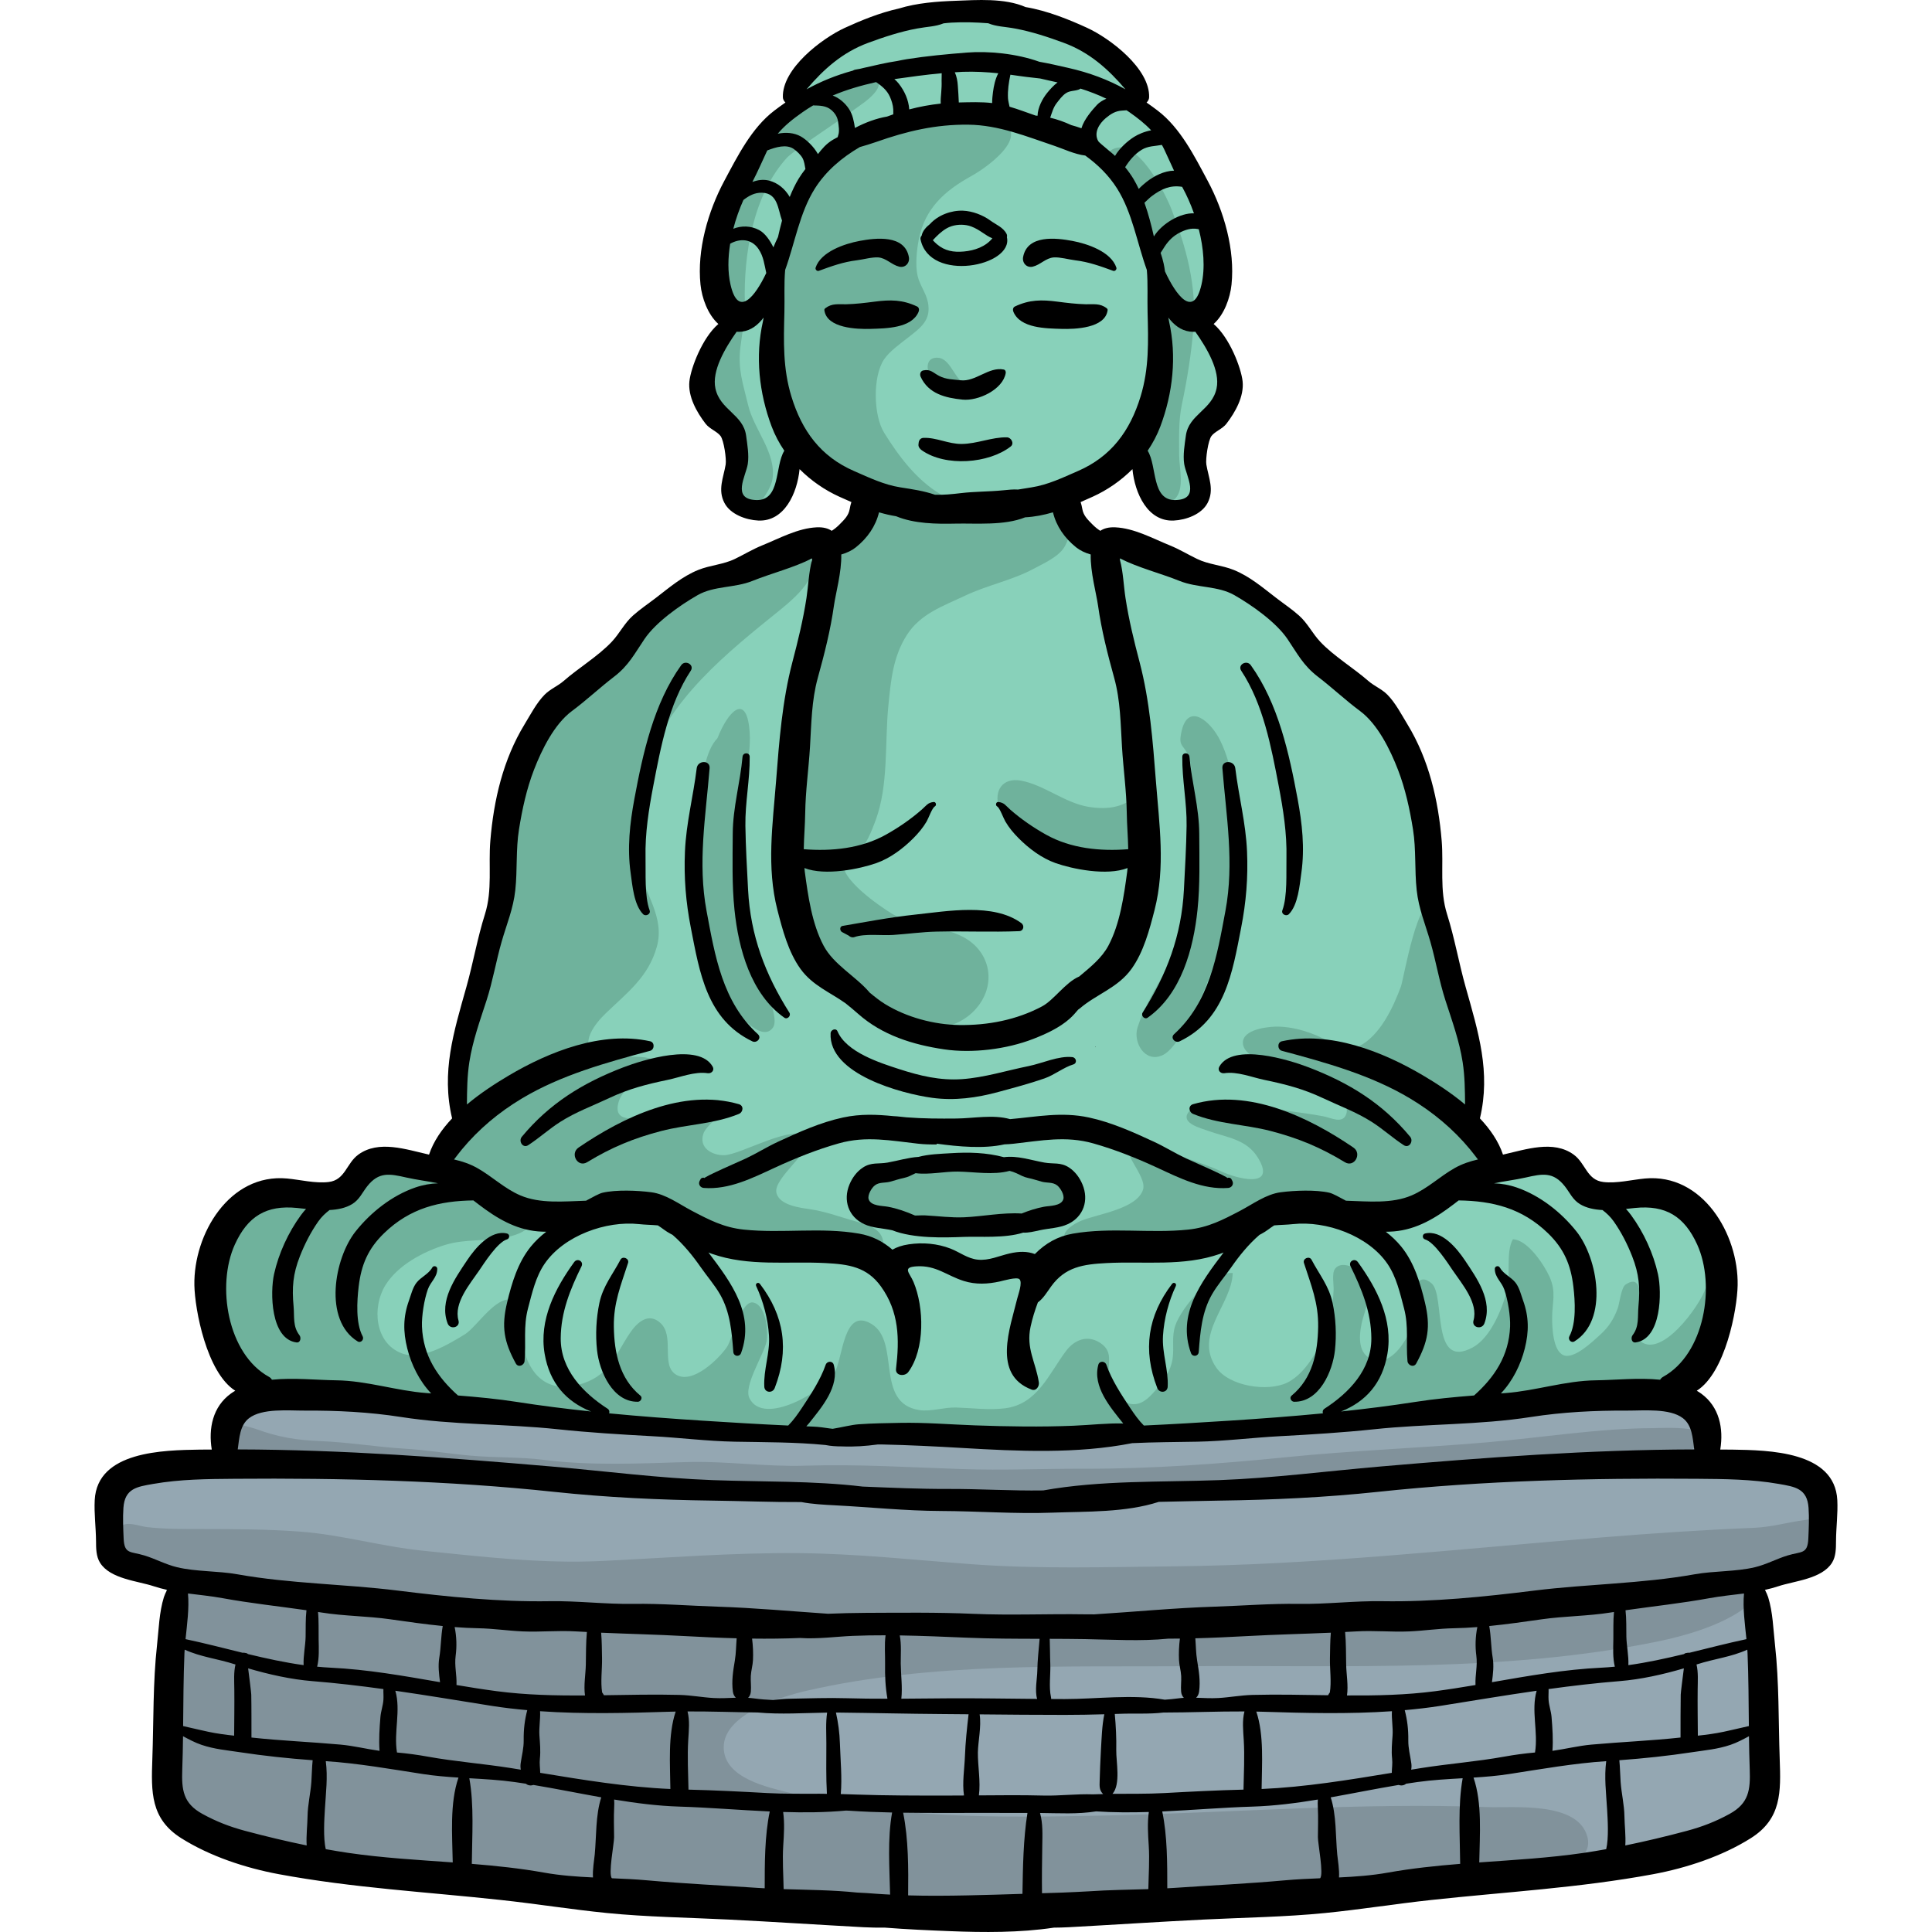 <?xml version="1.0" encoding="iso-8859-1"?>
<!-- Generator: Adobe Illustrator 19.0.0, SVG Export Plug-In . SVG Version: 6.00 Build 0)  -->
<svg version="1.1" id="Layer_1" xmlns="http://www.w3.org/2000/svg" xmlns:xlink="http://www.w3.org/1999/xlink" x="0px" y="0px"
	 viewBox="0 0 511.995 511.995" style="enable-background:new 0 0 511.995 511.995;" xml:space="preserve">
<path style="fill:#88D1BA;" d="M199.261,135.426c-2.594-0.726-4.782-2.931-5.321-5.588c-0.76-3.752,1.47-7.714,0.396-11.389
	c-0.678-2.319-2.542-4.057-4.05-5.947c-4.646-5.822-2.272-15.817,1.264-21.626c1.053-1.729,0.866-4.996-0.018-6.991
	c-4.388-9.901-1.708-19.172,2.353-28.577c1.672-3.872,2.403-7.55,4.521-11.322c1.459-2.597,3.379-5.249,4.496-8.007
	c0.953-2.353,0.895-4.41,3.126-6.17c1.4-1.103,3.036-2.062,3.828-3.659c0.587-1.183,0.622-2.551,0.872-3.848
	c0.839-4.352,3.495-6.554,7.288-8.083c4.758-1.918,8.839-4.763,13.884-6.184c17.784-5.014,37.747-3.828,54.486,4.08
	c3.622,1.712,7.89,3.7,9.935,6.821c8.857,13.524,17.649,27.178,25.063,41.51c2.381,4.602,4.08,11.634,1.597,16.404
	c-1.209,2.322-2.803,4.609-2.857,7.227c-0.067,3.364,2.395,6.157,3.918,9.158c2.558,5.041,2.338,13.2-1.739,17.437
	c-1.997,2.077-4.529,3.839-5.535,6.54c-0.702,1.883-0.55,3.973-0.233,5.958c0.318,1.985,0.795,3.968,0.712,5.976
	c-0.083,2.008-0.83,4.11-2.475,5.266c-4.933,3.467-10.853-3.269-11.727-7.689c-0.371-1.877-1.279-4.069-3.175-4.316
	c-1.129-0.147-2.197,0.485-3.16,1.092c-2.203,1.391-4.4,2.79-6.592,4.197c-1.861,1.195-3.82,2.509-4.705,4.537
	c-0.931,2.13-0.456,4.665,0.68,6.693c2.885,5.157,6.15,4.978,11.384,6.173c28.24,6.449,48.869,25.024,68.768,44.235
	c8.337,8.048,12.374,19.35,12.829,31.037c0.674,17.268,4.669,33.781,8.912,50.382c1.991,7.793,2.124,16.061,3.102,24.114
	c1.269,10.439,4.046,13.528,14.959,15.096c12.62,1.814,23.763,8.604,37.005,9.218c8.827,0.41,14.745,11.63,14.747,22.752
	c0.001,5.669-0.246,13.429-4.344,17.751c-1.556,1.641-3.364,3.063-4.666,4.912c-3.18,4.516-0.409,6.86,2.135,10.48
	c1.926,2.742,2.063,5.855,3.095,8.908c1.024,3.03,2.868,3.851,5.927,4.385c4.683,0.818,9.41,1.222,14.048,2.318
	c6.055,1.43,10.087,5.485,10.886,11.78c0.536,4.229,0.034,9.586-4.21,11.876c-1.926,1.038-4.162,1.29-6.329,1.597
	c-2.166,0.307-4.41,0.726-6.172,2.022c-3.566,2.622-3.941,7.823-3.164,12.18c0.986,5.524,2.971,10.951,3.736,16.482
	c1.026,7.405,0.764,15.165,1.091,22.631c0.5,11.425-5.376,18.486-15.716,21.961c-6.922,2.327-13.996,4.864-21.181,5.635
	c-9.497,1.019-18.995,2.022-28.496,3.004c-8.258,0.854-17.276,2.885-25.478,1.684c-8.728-1.28-18.736,0.528-27.557,0.885
	c-9.619,0.388-19.239,0.743-28.861,1.062c-38.486,1.279-76.991,2.002-115.497,2.171c-11.744,0.051-23.488,0.045-35.234,0
	c-11.134-0.043-22.478-1.718-33.595-2.594c-17.861-1.407-35.656-3.676-53.471-5.639c-4.041-0.446-8.113-0.963-12.053-1.926
	c-25.066-6.127-28.556-10.855-28.207-37.073c0.08-5.948,0.081-11.896,0.069-17.845c-0.005-2.464-0.315-4.764-0.509-7.182
	c-0.222-2.744,0.772-5.36,0.729-8.119c-0.044-2.837-0.978-5.786-3.108-7.662c-2.574-2.267-6.359-2.588-9.176-4.545
	c-9.035-6.276-1.4-20.046,7.034-22.336c5.425-1.473,11.137-1.893,17.359-2.878c0.79-0.125,2.485-5.844,2.588-6.623
	c0.365-2.741,0.238-4.347,2.043-6.815c1.503-2.054,3.269-4.214,3.218-6.759c-0.054-2.755-2.201-4.934-3.856-7.137
	c-3.787-5.039-4.072-10.364-5.164-16.275c-1.027-5.56,0.355-11.142,3.873-15.672c3.309-4.26,8.962-10.458,12.737-9.926
	c4.711,0.664,9.373-0.187,13.842-1.689c4.322-1.452,6.742-5.555,10.674-7.855c2.987-1.746,6.625-2.664,9.95-1.707
	c1.881,0.541,3.695,1.668,5.637,1.43c2.433-0.298,4.056-2.578,5.366-4.649c1.416-2.24,2.856-4.536,3.435-7.121
	c0.643-2.869,0.19-5.799,0.307-8.702c0.121-2.975,1.443-5.107,2.127-7.84c1.618-6.461,2.596-13.13,4.18-19.621
	c3.217-13.194,6.661-26.494,6.727-40.166c0.071-14.797,6.753-28.453,19.857-37.585c2.667-1.859,5.546-3.714,7.53-6.206
	c14.507-18.218,34.996-25.83,56.286-31.927c5.14-1.472,7.522-3.378,9.375-8.61c0.726-2.051,0.807-4.439-0.3-6.312
	c-1.605-2.716-4.875-3.468-7.43-4.954c-2.656-1.544-4.807-6.13-8.401-5.262c-1.837,0.445-2.822,2.493-3.014,4.374
	c-0.192,1.88,0.142,3.806-0.252,5.654c-0.692,3.246-3.848,5.788-7.168,5.77C200.441,135.677,199.841,135.587,199.261,135.426z"/>
<g>
	<path style="fill:#6FB29C;" d="M186.345,153.796c-9.084,4.704-15.698,10.429-21.338,19.124c-2.858,4.406-5.015,4.472-9.481,6.506
		c-4.221,1.923-7.338,5.644-9.551,9.561c-6.827,12.085-12.071,26.41-13.925,40.262c-1.501,11.219-1.155,22.515-4.474,33.482
		c-1.121,3.706-11.225,36.308-2.582,35.867c-2.112,1.634-7.44,6.494-6.972,9.611c0.318,2.126,2.991,2.387,4.853,3.171
		c4.466,1.877,8.282,4.587,12.767,6.344c6.356,2.49,13.493,7.216,20.621,6.947c2.313-0.087,4.977-1.615,7.135-2.398
		c2.662-0.965,5.467-0.785,8.271-0.77c6.788,0.035,12.258,4.717,18.098,7.738c7.645,3.956,16.988,4.137,25.368,4.723
		c4.061,0.284,8.651,0.165,12.669-0.191c1.351-0.12,2.746-0.132,3.932-0.849c1.448-0.876,2.544-1.934,2.31-3.888
		c-0.489-4.069-5.755-4.856-8.782-5.785c-3.604-1.107-6.847-2.235-10.614-2.801c-2.583-0.388-8.024-1.004-8.881-4.27
		c-1.059-4.031,10.471-11.737,7.834-14.722c-3.357-3.799-17.362,4.632-21.715,4.682c-3.178,0.037-6.734-1.924-5.499-5.672
		c0.671-2.034,4.9-5.441,6.646-6.667c-0.595-2.504-3.265-2.466-5.332-2.159c-5.277,0.785-10.341,3.325-15.7,4.225
		c-4.002,0.672-9.822,1.697-7.997-4.052c0.846-2.666,3.989-5.056,6.138-6.674c0.427-0.322,3.02-1.605,3.222-2.322
		c1.456-5.163-13.367-1.109-15.942-3.316c-3.802-3.26,0.389-8.345,3.092-10.957c5.725-5.533,11.276-9.575,13.543-17.635
		c2.21-7.858-3.287-14.116-4.936-21.604c-1.888-8.566-0.953-17.602,1.882-25.875c6.248-18.232,21.463-30.291,35.959-41.988
		c4.159-3.355,13.307-11.508,5.139-14.839c-3.48-1.419-6.297-0.956-9.792,0.282c-2.081,0.737-3.16,0.936-5.178,1.381
		C193.179,149.141,189.922,151.363,186.345,153.796z"/>
	<path style="fill:#6FB29C;" d="M190.123,195.649c-3.322,3.327-4.044,11.115-4.89,15.432c-2.09,10.663-2.121,21.421-0.664,32.177
		c1.168,8.624,4.711,17.011,9.987,23.967c1.806,2.382,7.54,8.917,10.275,5.103c1.227-1.713-0.423-5.913-0.829-7.676
		c-1.162-5.052-2.776-9.921-4.273-14.88c-3.206-10.622-5.506-21.337-4.414-32.513c0.806-8.245,4.325-16.562,3.183-24.922
		C197.372,184.101,192.911,188.544,190.123,195.649z"/>
	<path style="fill:#6FB29C;" d="M231.086,133.11c0.158,0.818,0.093,1.659-0.256,2.521c-0.838,2.065-3.609,2.98-5.333,4.088
		c-2.754,1.771-5.045,3.805-6.153,6.98c-1.368,3.921-1.243,8.559-1.984,12.645c-0.808,4.461-1.85,8.876-2.896,13.286
		c-2.032,8.572-4.164,17.174-4.816,25.988c-0.98,13.217-3.107,27.315,0.59,40.369c1.814,6.405,3.535,12.228,8.434,16.829
		c3.505,3.291,7.621,6.157,11.646,8.741c2.967,1.904,5.755,4.809,8.954,6.329c7.084,3.363,15.865,1.585,20.358-4.82
		c4.363-6.221,2.464-14.193-4.487-17.812c-5.824-3.032-13.175-2.65-18.824-6.138c-3.011-1.859-14.299-9.476-12.74-13.995
		c0.579-1.678,2.425-1.244,3.572-2.099c2.291-1.708,3.872-5.899,4.85-8.515c3.529-9.455,2.436-20.553,3.414-30.442
		c0.658-6.655,1.214-13.066,4.961-18.864c3.624-5.609,9.558-7.577,15.368-10.34c5.872-2.793,12.472-4.062,18.142-7.113
		c2.812-1.512,6.915-3.275,8.396-6.143c2.275-4.407,2.615-11.731-3.425-11.967c-10.738-0.42-19.639,4.33-29.679-1.697
		c-6.335-3.804-11.011-10.042-14.862-16.236c-2.871-4.614-3.08-14.945-0.028-19.476c1.435-2.131,4.285-4.139,6.326-5.743
		c3.348-2.632,6.225-4.617,5.29-9.362c-0.494-2.504-2.149-4.529-2.727-6.975c-0.66-2.801-0.252-6.792,0.29-9.6
		c1.607-8.314,6.858-12.979,13.909-16.875c5.543-3.063,17.61-12.496,5.08-15.372c-4.785-1.098-10.557,0.031-15.314,0.636
		c-6.896,0.876-14.811,2.476-20.681,6.346c-12.402,8.176-17.854,19.152-21.537,33.276c-2.732,10.477,0.154,23.06,3.304,33.147
		c2.154,6.897,2.951,12.158,9.055,16.753C220.416,123.812,230.098,127.997,231.086,133.11z"/>
	<path style="fill:#6FB29C;" d="M313.196,193.48c-0.122,0.486-0.229,1.027-0.315,1.626c-0.37,2.582,0.893,2.637,1.849,4.742
		c2.108,4.64,0.5,11.731,0.967,16.736c0.914,9.79,1.177,20.172-1.777,29.671c-2.884,9.274-9.541,16.899-12.456,26.007
		c-1.28,4,1.984,9.526,6.623,7.37c3.014-1.401,5.797-6.991,7.326-9.639c2.453-4.249,4.356-8.929,6.039-13.535
		c4.025-11.017,5.859-23.692,6.127-35.355c0.185-8.074-0.606-17.598-4.242-24.917C320.833,191.147,315.042,186.184,313.196,193.48z"
		/>
	<path style="fill:#6FB29C;" d="M382.822,316.627c4.002-2.585,17.126-7.153,10.981-13.307c-1.556-1.559-4.063-2.306-4.89-4.549
		c-1.297-3.521,2.126-7.28,2.082-10.888c-0.069-5.598-1.596-11.046-2.861-16.458c-1.444-6.178-3.865-12.094-5.333-18.233
		c-0.598-2.498-1.352-5.037-1.855-7.542c-0.167-0.83,0.038-5.698-0.475-6.115c-4.624-3.761-8.446,19.813-9.218,21.905
		c-2.06,5.581-5.552,13.052-11.15,15.859c-3.556,1.783-5.208,0.419-8.179-1.359c-3.907-2.338-9.575-4.042-14.13-3.866
		c-2.597,0.102-9.352,0.976-8.313,5.042c0.691,2.7,6.21,4.968,8.277,5.774c4.798,1.869,9.33,2.782,13.674,5.753
		c1.798,1.23,6.318,3.638,5.363,6.522c-0.939,2.839-4.02,1.038-6.209,0.639c-6.378-1.166-13.012-1.794-19.447-2.755
		c-3.123-0.467-14.166-1.929-16.401,2.011c-1.515,2.671,3.4,3.88,5.314,4.58c5.054,1.848,10.327,2.181,13.375,7.271
		c4.954,8.274-5.742,5.396-9.645,3.58c-4.369-2.033-9.018-3.221-13.424-5.161c-1.608-0.708-8.798-4.993-11.036-2.929
		c-2.842,2.621,4.796,9.225,3.571,12.915c-1.706,5.14-12.285,6.444-16.41,8.205c-4.494,1.919-7.051,5.447-0.543,7.015
		c4.934,1.188,10.183-0.402,15.067-1.068c4.99-0.681,9.766-0.795,14.731-1.806c6.263-1.276,12.5-0.492,18.417-3.273
		c3.111-1.462,6.964-4.538,10.428-4.939c2.817-0.326,8.576,0.47,11.251,1.599c6.629,2.799,14.672,5.054,21.176,0.595
		C379.134,320.185,380.633,318.042,382.822,316.627z"/>
	<path style="fill:#6FB29C;" d="M302.023,209.891c-3.483,4.022-8.269,4.793-13.557,3.929c-6.249-1.023-11.798-5.826-17.897-6.946
		c-4.943-0.909-7.214,2.771-5.837,7.031c1.354,4.189,4.117,6.634,7.001,9.662c5.01,5.262,12.419,6.677,19.685,6.977
		c4.061,0.168,7.365,0.257,10.311-2.575C305.753,224.101,305.507,214.877,302.023,209.891z"/>
	<path style="fill:#6FB29C;" d="M257.263,102.059c-4.104,0.227-4.835-7.018-8.713-7.257c-2.684-0.165-3.18,2.086-2.338,4.286
		C248.043,103.874,252.085,105.194,257.263,102.059z"/>
	<path style="fill:#6FB29C;" d="M208.725,41.605c-9.099,9.785-11.703,25.767-11.335,38.688c0.119,4.164-0.669,7.522-1.171,11.633
		c-0.738,6.033,0.686,9.667,2.043,15.445c1.532,6.524,7.642,12.792,6.416,19.786c-0.556,3.174-6.113,11.683-8.899,5.162
		c-2.404-5.623,2.083-11.873-1.226-17.437c-1.656-2.784-3.734-3.801-4.952-7.05c-1.379-3.679-1.525-8.255-0.156-12.088
		c1.696-4.754,3.39-8.57,2.871-13.799c-0.376-3.78-1.14-7.528-1.318-11.302c-0.539-11.429,4.308-26.047,11.892-34.853
		c6.05-7.024,15.685-12.873,24.837-14.528c7.307-1.321,6.03,2.397,1.155,5.977C220.631,33.294,212.097,38.613,208.725,41.605z"/>
	<path style="fill:#6FB29C;" d="M299.989,55.265c-2.181-2.601-9.649-13.299-5.184-15.678c6.544-3.487,14.067,11.805,15.647,15.886
		c3.922,10.128,6.705,20.255,5.834,31.197c-0.547,6.88-1.658,13.819-3.082,20.527c-0.915,4.309-0.718,9.011-0.716,13.435
		c0,3.314,1.531,9.044-1.156,11.602c-2.618,2.493-6.092,0.38-7.796-2.225c-3.242-4.959-4.387-10.684-1.632-16.482
		c2.285-4.81,5.663-10.243,7.017-15.449c1.118-4.301,0.901-9.012,0.727-13.373c-0.187-4.69-0.622-8.209-2.086-12.717
		C305.466,65.548,305.235,57.509,299.989,55.265z"/>
	<path style="fill:#6FB29C;" d="M134.318,320.048c-4.66-1.991-8.641-4.641-13.094-6.961c-5.036-2.623-12.206-5.805-18.071-6.188
		c-5.165-0.338-5.871,4.407-8.947,7.647c-3.593,3.783-8.608,3.46-13.241,2.711c-20.609-3.326-30.328,24.001-21.362,39.718
		c10.144,17.782,31.81,12.786,48.831,14.272c8.77,0.765,17.26,1.204,25.931,2.694c7.746,1.331,15.616,2.411,23.41,3.347
		c6.552,0.786,13.088,1.441,19.69,1.735c6.021,0.268,11.93,1.209,17.944,1.412c12.784,0.432,25.515,1.459,38.29,1.825
		c8.172,0.234,16.605,1.101,24.744,0.718c9.67-0.454,19.751-1.012,29.202-2.762c9.761-1.808,20.672-0.682,30.636-1.617
		c8.193-0.768,16.301-0.268,24.464-1.586c9.339-1.508,18.786-2.17,28.23-2.563c7.934-0.331,17.981,1.133,25.443-1.641
		c14.959-5.561,32.035,1.645,46.853-5.687c4.992-2.47,8.278-7.07,11.28-11.832c2.4-3.809,3.408-12.388-2.519-14.005
		c-1.449,4.694-12.187,19.556-17.757,13.732c-1.335-1.396,3.363-19.257-3.489-14.588c-1.192,0.812-1.613,5.066-2.073,6.287
		c-1.096,2.907-2.371,4.935-4.688,7.029c-1.936,1.75-6.934,6.592-9.727,5.375c-2.757-1.203-2.967-7.351-2.972-9.809
		c-0.01-4.155,1.182-6.826-0.698-10.986c-1.394-3.084-5.763-9.797-9.706-9.901c-1.937,3.362-0.531,9.847-1.57,13.691
		c-1.305,4.829-4.351,12.399-9.044,14.95c-11.307,6.145-7.137-13.746-10.945-16.986c-1.728-1.471-3.125-1.315-4.127,0.416
		c-0.764,1.321-0.178,3.593-0.234,5.08c-0.118,3.079-0.448,5.544-1.908,8.323c-1.615,3.074-4.94,7.757-9.09,6.467
		c-4.181-1.298-3.888-6.134-3.196-9.452c0.965-4.619,4.123-9.802-0.224-13.69c-1.697-1.517-5.234-3.104-6.805-0.967
		c-0.883,1.2-0.288,4.303-0.354,5.579c-0.148,2.836-0.374,5.752-1.225,8.478c-1.713,5.491-5.615,13.428-11.073,16.09
		c-5.192,2.529-15.381,0.981-18.807-3.979c-6.072-8.788,4.112-16.673,4.361-25.056c-5.709-0.513-13.618,9.307-15.2,13.849
		c-1.043,2.995-0.28,5.844-0.734,8.861c-0.485,3.223-2.323,5.72-4.357,8.156c-2.394,2.868-4.983,5.168-8.701,3.097
		c-3.177-1.77-4.085-4.619-3.93-7.987c0.147-3.183,0.839-5.546-2.34-7.555c-3.286-2.076-6.693-0.723-8.888,2.197
		c-4.605,6.119-7.572,14.163-16.224,15.228c-4.214,0.519-8.7-0.08-12.921-0.212c-3.186-0.1-6.759,1.171-9.835,0.67
		c-11.802-1.925-4.81-18.089-12.583-22.805c-7.602-4.614-7.498,9.199-9.921,13.167c-2.719,4.452-18.601,14.1-22.43,6.525
		c-1.664-3.292,3.865-11.617,4.525-15.062c0.474-2.473-0.012-9.333-3.365-10.287c-3.371-0.96-5.578,9.492-7.149,11.787
		c-2.017,2.945-9.093,10.09-13.548,7.245c-4.029-2.572-0.192-10.155-4.094-13.669c-3.186-2.871-6.187-0.113-8.135,2.815
		c-3.7,5.56-5.169,10.687-12.069,13.135c-7.198,2.555-12.86,0.184-15.476-7.217c-1.416-4.007,1.64-12.163-2.507-14.496
		c-4.756-2.677-10.191,6.71-13.64,8.814c-4.33,2.64-11.503,7.024-16.737,5.003c-7.168-2.769-7.831-12.257-4.318-17.985
		c3.281-5.35,10.081-8.956,15.904-10.744c5.251-1.613,10.722-0.893,16.073-1.985c1.724-0.351,5.811-1.4,6.28-3.594
		C140.901,321.814,137.009,319.666,134.318,320.048z"/>
	<path style="fill:#6FB29C;" d="M247.691,310.042c-1.347,0.195-2.697,0.43-4.067,0.705c-4.225,0.85-12.347,0.271-14.874,4.625
		c-1.809,3.114,0.089,6.159,2.684,7.362c2.343,1.087,5.567,0.983,8.078,1.237c2.926,0.295,5.791,1.183,8.736,1.288
		c6.101,0.217,12.434-0.209,18.591-0.271c3.932-0.039,7.76-0.607,11.486-1.845c4.868-1.618,10.629-7.244,3.063-10.303
		c-7.565-3.059-17.794-3.76-25.886-3.486C252.824,309.444,250.262,309.671,247.691,310.042z"/>
</g>
<path style="fill:#94A7B2;" d="M264.066,380.548c-2.714-0.164-5.423-0.131-8.539-0.015c-8.687,0.323-17.377,0.565-26.059,1.012
	c-12.888,0.664-25.72-0.375-38.548-1.565c-10.845-1.007-21.78-0.66-32.482-2.894c-8.357-1.745-16.872-3.408-25.363-4.387
	c-10.638-1.227-21.428-1.858-32.096-2.917c-9.013-0.895-18.602,0.164-27.489,1.871c-3.789,0.727-8.745,2.011-11.231,5.049
	c-2.034,2.486-2.67,5.523-3.793,8.394c-0.895,2.288-1.32,3.054-3.576,3.56c-1.339,0.3-2.852-0.173-4.236,0.081
	c-2.237,0.41-4.265,1.656-6.555,1.925c-5.038,0.595-12.892-0.059-15.3,5.387c-2.155,4.873-2.181,12.903,1.493,16.706
	c2.987,3.093,5.442,2.442,9.01,4.062c7.294,3.31,8.292,12.636,8.135,20.291c-0.138,6.759-1.237,13.547-1.756,20.274
	c-0.507,6.56-2.584,15.465,0.145,21.785c4.008,9.285,19.901,10.647,28.355,12.334c4.055,0.809,8.642,1.646,12.55,2.912
	c3.738,1.211,6.87,3.32,10.751,4.099c15.283,3.066,30.91,2.986,46.399,4.013c8.608,0.571,17.114-0.862,25.749-0.097
	c9.294,0.824,18.619-0.12,27.872,0.7c9.182,0.814,17.518,0.273,26.68-0.229c12.115-0.664,24.287,1.743,36.341,1.723
	c11.391-0.018,22.812-0.732,34.207-0.599c18.678,0.217,37.267-1.844,55.814-3.791c8.024-0.843,15.516-1.917,23.417-0.689
	c8.493,1.319,18.117-1.597,26.572-2.518c6.626-0.721,13.254,0,19.802-1.291c5.71-1.125,11.329-3.414,17-4.805
	c12.745-3.126,28.749-6.819,28.012-22.901c-0.359-7.829-0.536-15.623-0.556-23.479c-0.022-8.869-2.615-25.079,8.101-29.195
	c4.454-1.711,6.821-0.647,8.468-5.604c1.543-4.643,3.681-10.919,0.948-15.542c-2.694-4.556-11.508-6.824-16.359-7.529
	c-3.553-0.516-10.256,0.901-13.401-1.507c-1.954-1.498-2.23-4.781-2.905-6.994c-0.637-2.09-1.626-5.856-3.193-7.266
	c-1.683-1.514-5.196-1.628-7.256-1.748c-17.354-1.005-34.785,3.932-51.934,5.524c-14.66,1.361-29.796,5.049-44.548,4.297
	c-5.756-0.294-11.542,0.195-17.313,0.34c-9.577,0.241-19.152,0.816-28.673,1.882c-8.714,0.976-16.864,1.868-25.672,0.212
	C268.564,380.952,266.313,380.682,264.066,380.548z"/>
<g>
	<path style="fill:#81929B;" d="M480.212,402.499c-0.415,0.04-0.999,0.191-1.882,0.309c-4.575,0.615-8.914,1.891-13.582,2.079
		c-13.662,0.554-27.14,1.477-40.781,2.582c-37.521,3.04-75.308,7.255-112.983,7.626c-17.824,0.175-35.648,0.753-53.449-0.566
		c-15.342-1.136-30.557-2.812-45.966-2.94c-17.513-0.146-34.768,1.255-52.229,2.087c-15.773,0.751-31.477-1.134-47.154-2.714
		c-10.937-1.102-21.612-4.237-32.535-5.063c-8.61-0.65-17.36-0.682-25.99-0.694c-5.021-0.007-9.686,0.053-14.667-0.505
		c-1.57-0.175-4.581-1.282-6.122-0.669c-5.936,2.362,0.374,10.807,3.847,12.01c2.213,0.767,4.575,0.073,6.685,1.012
		c5.709,2.537,2.386,12.414,1.713,16.78c-1.239,8.038-0.572,17.026-0.622,25.21c-0.034,5.736,0.299,15.212,3.524,20.068
		c4.034,6.073,13.908,9.243,20.302,11.649c25.862,9.732,54.155,7.256,81.053,11.102c30.488,4.36,61.199,3.708,91.895,4.636
		c19.074,0.577,37.861-2.11,56.9-2.477c17.575-0.339,35.539-0.187,53.012-2.026c18.769-1.974,38.181-0.438,56.61-5.197
		c4.63-1.195,14.693-3.288,12.867-10.066c-2.548-9.454-19.525-7.576-26.495-7.836c-34.024-1.272-68.19,1.552-102.202,2.248
		c-27.504,0.565-55.478,0.88-82.338-5.948c-6.033-1.533-17.809-3.894-17.831-12.159c-0.025-8.858,15.564-13.511,22.188-15.024
		c33.195-7.578,68.419-6.219,102.202-6.461c41.049-0.296,82.736,1.706,123.093-6.541c7.147-1.461,16.073-4.053,22.206-8.245
		c2.21-1.511,2.967-4.093,4.556-6.111c1.897-2.411,4.428-3.851,7.315-4.742c5.212-1.608,10.068-4.756,8.342-11.268
		C481.195,402.766,481.039,402.418,480.212,402.499z"/>
	<path style="fill:#81929B;" d="M62.528,376.433c-2.054,3.076-5.08,9.045-1.094,11.213c8.978,4.88,22.292,2.596,32.057,3.013
		c8.474,0.36,16.643-1.15,25.169-0.274c7.949,0.817,15.852,0.773,23.785,1.89c13.859,1.951,28.109,2.867,42.076,3.4
		c46.568,1.777,93.678,5.065,140.119,0.418c25.013-2.503,49.905-3.871,74.992-5.342c12.123-0.71,24.556-0.56,36.355-3.778
		c4.107-1.121,9.891-0.866,13.45-3.591c7.742-5.927-9.137-4.928-11.183-4.919c-14.742,0.064-29.566,2.508-44.235,3.769
		c-17.657,1.519-35.408,2.147-53.03,3.924c-17.864,1.801-35.799,3.114-53.778,3.07c-10.736-0.026-21.563,0.456-32.28,0.092
		c-13.719-0.464-27.756-1.34-41.474-0.903c-10.68,0.34-21.008-1.279-31.713-0.949c-12.382,0.381-25.274,0.991-37.556-0.584
		c-6.476-0.83-13.002-0.541-19.505-1.127c-5.8-0.523-11.54-1.485-17.354-1.836c-7.587-0.458-15-1.727-22.616-2.021
		c-6.015-0.233-11.022-1.061-16.554-3.096C65.502,377.824,60.47,377.203,62.528,376.433z"/>
</g>
<path d="M139.994,303.475c2.956-1.929,5.495-4.272,8.506-6.186c4.094-2.604,8.58-4.235,12.95-6.299
	c5.203-2.457,9.912-3.653,15.499-4.816c3.342-0.696,7.152-2.281,10.599-1.763c0.975,0.147,1.865-0.758,1.324-1.722
	c-3.644-6.484-18.645-1.762-23.657,0.156c-10.805,4.136-19.589,9.57-26.931,18.413C137.329,302.408,138.555,304.413,139.994,303.475
	z"/>
<path d="M195.806,292.615c-14.769-4.253-30.639,3.43-42.479,11.494c-2.365,1.61-0.231,5.407,2.269,3.883
	c6.434-3.92,12.328-6.362,19.648-8.267c6.876-1.789,13.963-1.82,20.561-4.526C196.965,294.722,197.183,293.012,195.806,292.615z"/>
<path d="M230.683,87.157c4.074-0.126,10.872-0.143,12.736-4.489c0.208-0.486,0.185-1.173-0.377-1.44
	c-3.867-1.837-7.121-1.826-11.264-1.287c-2.453,0.318-5.034,0.634-7.505,0.692c-2.142,0.05-3.753-0.323-5.559,1.05
	c-0.209,0.159-0.279,0.336-0.241,0.594C219.163,86.974,227.057,87.268,230.683,87.157z"/>
<path d="M207.861,269.701c0.808,0.569,1.838-0.539,1.335-1.335c-6.426-10.162-10.324-20.461-10.951-32.587
	c-0.291-5.628-0.626-11.297-0.71-16.932c-0.093-6.129,1.206-12.207,1.14-18.301c-0.013-1.237-1.787-1.196-1.895,0
	c-0.617,6.857-2.564,13.413-2.597,20.389c-0.033,6.684-0.233,13.538,0.462,20.192C195.718,251.416,198.947,263.423,207.861,269.701z
	"/>
<path d="M183.088,245.919c2.318,11.832,4.215,24.266,16.307,30.054c1.161,0.556,2.539-0.912,1.461-1.893
	c-9.408-8.56-11.39-20.79-13.609-32.647c-2.393-12.786-0.223-25.096,0.802-37.849c0.179-2.221-3.155-2.132-3.415,0
	c-0.914,7.464-2.788,14.485-3.115,22.049C181.217,232.587,181.751,239.094,183.088,245.919z"/>
<path d="M180.524,176.277c-7.282,10.152-10.171,23.399-12.409,35.448c-1.207,6.498-1.921,12.995-0.996,19.579
	c0.46,3.272,0.867,8.501,3.311,10.96c0.689,0.694,2.095-0.006,1.727-1.005c-1.389-3.771-0.993-9.929-1.085-13.964
	c-0.147-6.456,0.855-12.783,2.067-19.104c1.961-10.229,4.084-21.607,9.912-30.436C184.102,176.161,181.605,174.769,180.524,176.277z
	"/>
<path d="M121.502,349.926c-1.309-4.611,3.015-9.623,5.478-13.233c1.307-1.915,4.865-7.518,7.38-8.252
	c0.742-0.217,0.787-1.356,0-1.55c-4.345-1.072-8.471,3.948-10.55,7.062c-3.24,4.852-7.47,10.747-5.185,16.765
	C119.292,352.481,122.037,351.811,121.502,349.926z"/>
<path d="M169.047,371.477c0.756-0.013,1.334-1.07,0.67-1.617c-5.549-4.563-6.936-11.401-7.045-18.226
	c-0.102-6.369,1.868-11.058,3.767-16.938c0.383-1.184-1.436-1.964-2.019-0.851c-2.054,3.916-4.623,6.955-5.57,11.421
	c-0.858,4.052-1.075,8.456-0.631,12.559C158.826,363.402,162.363,371.593,169.047,371.477z"/>
<path d="M232.726,68.216c2.131,0.152,3.551,1.969,5.572,2.45c1.625,0.388,2.856-0.997,2.559-2.559
	c-1.13-5.977-8.789-5.061-13.045-4.265c-3.974,0.745-10.272,2.851-11.669,7.084c-0.157,0.476,0.36,1.025,0.847,0.847
	c3.378-1.233,6.456-2.356,10.064-2.792C228.703,68.781,231.116,68.101,232.726,68.216z"/>
<path d="M203.792,353.997c0.279,4.634-1.467,8.912-1.249,13.471c0.078,1.646,2.197,1.832,2.763,0.374
	c3.903-10.071,2.552-19.131-3.922-27.605c-0.445-0.582-1.31-0.103-0.992,0.579C202.288,344.868,203.523,349.53,203.792,353.997z"/>
<path d="M323.119,282.688c-0.541,0.964,0.349,1.869,1.324,1.722c3.446-0.519,7.257,1.068,10.599,1.763
	c5.586,1.162,10.294,2.359,15.499,4.816c4.371,2.064,8.857,3.696,12.95,6.299c3.011,1.915,5.55,4.258,8.506,6.186
	c1.44,0.939,2.665-1.067,1.711-2.217c-7.342-8.843-16.126-14.279-26.931-18.413C341.764,280.927,326.764,276.204,323.119,282.688z"
	/>
<path d="M358.663,304.109c-11.84-8.064-27.71-15.747-42.479-11.494c-1.376,0.397-1.159,2.108,0,2.583
	c6.597,2.708,13.685,2.737,20.561,4.526c7.32,1.906,13.214,4.347,19.648,8.267C358.894,309.516,361.029,305.721,358.663,304.109z"/>
<path d="M486.9,397.538c-0.669-12.987-18.218-13.222-27.871-13.378c-1.048-0.017-2.097-0.006-3.146-0.016
	c0.916-5.609-0.249-11.338-5.05-14.827c-0.38-0.276-0.776-0.52-1.174-0.76c7.585-4.809,10.715-21.531,10.831-27.968
	c0.242-13.559-9.285-29.678-24.542-28.277c-3.518,0.323-7.459,1.351-11.022,0.933c-4.428-0.519-4.69-4.946-7.894-7.269
	c-5.398-3.914-12.621-1.368-18.728,0.009c-1.174-3.52-3.393-6.726-6.113-9.604c2.92-12.287-0.41-22.821-3.796-34.855
	c-1.803-6.406-2.901-12.897-4.908-19.247c-2.023-6.402-0.887-12.898-1.429-19.467c-0.892-10.786-3.389-21.53-9.057-30.831
	c-1.591-2.61-3.164-5.671-5.308-7.858c-1.506-1.537-3.483-2.279-5.09-3.682c-3.946-3.445-9.181-6.596-12.731-10.371
	c-2.09-2.224-3.309-4.88-5.614-6.94c-1.877-1.679-4.018-3.108-6.013-4.641c-3.58-2.751-7.037-5.728-11.269-7.441
	c-3.211-1.301-6.622-1.416-9.757-2.938c-2.437-1.184-4.694-2.559-7.22-3.584c-4.558-1.849-9.408-4.542-14.435-4.778
	c-1.716-0.081-3.006,0.269-3.974,0.926c-0.713-0.451-1.373-0.972-2.095-1.707c-1.252-1.271-2.367-2.315-2.668-4.058
	c-0.119-0.689-0.263-1.296-0.453-1.857c1.073-0.462,2.141-0.938,3.201-1.419c3.878-1.757,7.486-4.256,10.531-7.306
	c0.629,6.433,4.049,13.955,10.957,13.625c3.216-0.153,7.35-1.621,8.943-4.64c1.85-3.506,0.266-6.727-0.312-10.202
	c-0.241-1.451,0.471-6.395,1.357-7.567c0.91-1.203,2.907-1.876,3.957-3.239c2.383-3.095,4.717-7.256,4.294-11.248
	c-0.37-3.491-3.423-11.569-7.675-15.19c2.818-2.529,4.368-6.897,4.737-10.452c0.95-9.168-1.984-19.401-6.306-27.47
	c-3.512-6.558-7.231-14.021-13.235-18.607c-0.994-0.76-1.983-1.476-2.969-2.161c0.383-0.372,0.656-0.855,0.674-1.373
	c0.257-7.598-10.333-15.629-16.459-18.437c-4.709-2.158-10.504-4.52-16.276-5.492c-5.59-2.442-12.92-1.868-18.609-1.662
	c-4.754,0.173-10.125,0.549-14.978,2.049c-5.097,1.127-10.113,3.195-14.278,5.104c-6.127,2.808-16.716,10.839-16.459,18.437
	c0.017,0.518,0.291,1.001,0.675,1.373c-0.986,0.686-1.973,1.401-2.968,2.161c-6.002,4.586-9.721,12.048-13.233,18.607
	c-4.322,8.069-7.256,18.302-6.306,27.47c0.369,3.555,1.919,7.925,4.737,10.452c-4.252,3.621-7.305,11.7-7.675,15.19
	c-0.423,3.992,1.912,8.154,4.294,11.248c1.049,1.364,3.047,2.037,3.957,3.239c0.885,1.172,1.599,6.116,1.358,7.567
	c-0.578,3.475-2.164,6.696-0.312,10.202c1.593,3.019,5.728,4.487,8.943,4.64c6.908,0.329,10.329-7.191,10.957-13.625
	c3.044,3.051,6.651,5.549,10.531,7.306c1.061,0.481,2.128,0.958,3.201,1.419c-0.19,0.561-0.334,1.167-0.453,1.857
	c-0.301,1.744-1.417,2.787-2.668,4.058c-0.723,0.735-1.383,1.255-2.095,1.707c-0.967-0.656-2.259-1.005-3.974-0.926
	c-5.028,0.235-9.877,2.929-14.435,4.778c-2.526,1.025-4.783,2.4-7.22,3.584c-3.135,1.523-6.546,1.639-9.757,2.938
	c-4.232,1.713-7.689,4.692-11.269,7.441c-1.996,1.533-4.137,2.962-6.013,4.641c-2.305,2.06-3.523,4.716-5.614,6.94
	c-3.549,3.777-8.785,6.926-12.731,10.371c-1.607,1.403-3.583,2.146-5.09,3.682c-2.143,2.187-3.717,5.248-5.308,7.858
	c-5.669,9.301-8.166,20.045-9.057,30.831c-0.544,6.568,0.594,13.064-1.429,19.467c-2.007,6.35-3.106,12.84-4.907,19.247
	c-3.386,12.034-6.716,22.57-3.796,34.855c-2.721,2.878-4.94,6.084-6.113,9.604c-6.107-1.376-13.331-3.922-18.729-0.009
	c-3.204,2.323-3.464,6.75-7.894,7.269c-3.562,0.418-7.503-0.61-11.022-0.933c-15.256-1.401-24.785,14.719-24.541,28.277
	c0.115,6.437,3.245,23.159,10.831,27.968c-0.398,0.24-0.795,0.484-1.174,0.76c-4.802,3.489-5.965,9.218-5.05,14.827
	c-1.048,0.011-2.097,0-3.146,0.016c-9.654,0.156-27.203,0.391-27.871,13.378c-0.185,3.588,0.325,7.283,0.349,10.883
	c0.012,1.909,0.009,4.03,1.059,5.717c2.688,4.316,10.028,4.825,14.235,6.233c1.182,0.396,2.357,0.697,3.532,0.961
	c-0.358,0.712-0.681,1.405-0.845,1.935c-1.247,4.02-1.342,8.392-1.806,12.568c-1.121,10.09-0.896,20.211-1.254,30.336
	c-0.306,8.702-0.501,15.81,7.651,20.958c7.587,4.791,17.065,7.915,25.867,9.548c19.582,3.637,39.167,4.701,58.904,6.843
	c9.404,1.02,18.645,2.507,28.057,3.447c10.581,1.056,21.463,1.199,32.119,1.728c11.984,0.595,23.96,1.39,35.934,2.04
	c1.838,0.1,3.708,0.119,5.586,0.103c5.813,0.465,11.646,0.712,17.373,0.939c8.679,0.347,18.393,0.43,27.411-0.933
	c1.286-0.012,2.568-0.04,3.833-0.109c11.974-0.65,23.95-1.445,35.934-2.04c10.657-0.529,21.54-0.672,32.119-1.728
	c9.412-0.941,18.653-2.427,28.057-3.447c19.737-2.142,39.323-3.207,58.904-6.843c8.801-1.635,18.28-4.758,25.867-9.548
	c8.151-5.148,7.958-12.256,7.651-20.958c-0.356-10.125-0.133-20.247-1.254-30.336c-0.464-4.176-0.558-8.548-1.806-12.568
	c-0.164-0.53-0.486-1.223-0.845-1.935c1.174-0.263,2.35-0.565,3.532-0.961c4.205-1.408,11.546-1.917,14.235-6.233
	c1.051-1.686,1.046-3.807,1.059-5.717C486.575,404.821,487.085,401.125,486.9,397.538z M322.404,102.922
	c-1.203,5.725-7.381,6.903-8.138,12.522c-0.316,2.34-0.806,5.109-0.446,7.498c0.483,3.196,4.393,9.356-2.214,9.575
	c-6.542,0.218-4.902-8.983-7.467-13.073c1.362-2.005,2.506-4.153,3.359-6.423c3.327-8.848,4.389-18.603,2.307-27.855
	c-0.075-0.336-0.122-0.674-0.181-1.01c1.472,1.947,3.294,3.391,5.635,3.708c0.529,0.071,1.031,0.077,1.521,0.053
	C319.889,92.325,323.382,98.267,322.404,102.922z M317.694,60.759c1.272,4.989,1.729,10.222,0.702,14.689
	c-2.105,9.159-6.788,2.715-9.667-3.522c-0.089-0.689-0.2-1.378-0.349-2.062c-0.22-1.012-0.501-1.945-0.808-2.85
	c0.392-0.558,0.727-1.165,1.105-1.728c1.027-1.536,2.22-2.733,3.876-3.597c1.505-0.784,3.131-1.318,4.825-0.999
	C317.49,60.71,317.594,60.734,317.694,60.759z M313.277,49.512c0.031,0.055,0.055,0.108,0.086,0.163
	c1.125,2.048,2.168,4.387,3.046,6.865c-3.491-0.179-8.45,2.616-10.625,6.122c-0.667-2.96-1.455-6.017-2.497-8.932
	c0.682-0.618,1.327-1.301,1.983-1.786C307.772,50.089,310.129,48.994,313.277,49.512z M307.906,38.401
	c0.227,0.407,0.452,0.816,0.656,1.254c0.898,1.92,1.71,3.749,2.564,5.57c-2.611,0.033-5.36,1.448-7.291,2.981
	c-0.547,0.435-1.336,1.091-2.06,1.855c-0.43-0.907-0.883-1.797-1.39-2.638c-0.622-1.034-1.37-2.079-2.212-3.12
	c1.146-1.801,2.498-3.451,4.363-4.598C304.263,38.643,306.124,38.747,307.906,38.401z M299.267,29.705
	c2.192,1.539,4.137,3.052,5.8,4.83c-1.724,0.31-3.451,1.054-4.534,1.744c-1.735,1.105-3.818,2.946-5.053,5.053
	c0.072-0.122-4.137-3.415-4.421-3.905c-1.287-2.218,0.218-4.66,1.973-6.126c1.282-1.072,2.566-1.909,4.34-1.997
	c0.416-0.021,0.805-0.04,1.176-0.078C298.789,29.384,299.03,29.538,299.267,29.705z M280.002,27.355
	c0.703-0.905,1.482-1.984,2.436-2.632c1.069-0.727,2.23-0.561,3.401-0.969c0.191-0.066,0.36-0.162,0.507-0.278
	c2.346,0.742,4.628,1.619,6.848,2.684c-0.988,0.427-1.893,0.988-2.501,1.646c-1.23,1.331-3.412,3.806-4.105,6.186
	c-0.87-0.312-1.77-0.589-2.68-0.835c-1.847-0.857-3.729-1.526-5.603-1.964C278.775,29.884,279.122,28.488,280.002,27.355z
	 M277.461,24.674c-1.176,1.462-2.465,3.843-2.498,5.999c-0.168-0.012-0.337-0.031-0.503-0.039c-2.305-0.791-4.59-1.678-6.924-2.359
	c-0.148-0.778-0.376-1.565-0.41-2.234c-0.109-2.182,0.202-4.182,0.636-6.242c0.77,0.107,1.537,0.206,2.318,0.329
	c0.201,0.032,3.124,0.435,5.567,0.674c0.776,0.19,1.559,0.372,2.364,0.541c0.757,0.158,1.501,0.327,2.246,0.498
	C279.209,22.64,278.281,23.654,277.461,24.674z M230.053,11.36c4.144-1.532,8.553-2.984,12.91-3.793
	c2.863-0.531,4.912-0.494,7.092-1.38c0.692-0.073,1.383-0.152,2.077-0.191c3.248-0.184,6.503-0.084,9.743,0.165
	c2.204,0.914,4.264,0.868,7.155,1.405c4.357,0.808,8.766,2.261,12.91,3.793c6.822,2.52,11.814,7.015,16.308,12.312
	c-4.651-2.567-9.517-4.416-15.199-5.691c-2.485-0.557-5.039-1.168-7.61-1.61c-6.063-2.18-13.514-2.894-19.235-2.436
	c-5.358,0.429-10.582,0.907-15.891,1.751c-0.856,0.136-1.701,0.31-2.548,0.483c-2.978,0.44-5.944,1.168-8.82,1.814
	c-0.36,0.081-0.708,0.17-1.062,0.256c-0.392,0.066-0.779,0.152-1.173,0.208c-0.272,0.039-0.498,0.135-0.687,0.269
	c-4.46,1.221-8.445,2.841-12.278,4.956C218.239,18.375,223.23,13.88,230.053,11.36z M264.555,19.416
	c-0.812,1.538-1.196,3.324-1.418,5.091c-0.102,0.817-0.22,1.812-0.208,2.804c-2.921-0.342-5.903-0.22-8.837-0.157
	c-0.037-1.483-0.174-3.033-0.263-4.47c-0.072-1.15-0.299-2.441-0.795-3.526c0.703-0.04,1.403-0.1,2.109-0.124
	C258.356,18.928,261.449,19.093,264.555,19.416z M249.528,21.386c0.043,1.074-0.01,2.07-0.096,3.14
	c-0.075,0.931-0.192,1.956-0.129,2.927c-2.806,0.298-5.604,0.808-8.345,1.539c-0.178-2.487-1.226-4.862-2.779-6.827
	c-0.338-0.427-0.731-0.835-1.161-1.204c4.166-0.585,8.335-1.174,12.538-1.556C249.579,20.132,249.51,20.911,249.528,21.386z
	 M236.722,30.298c-0.549,0.192-1.097,0.385-1.639,0.591c-2.848,0.485-5.745,1.56-8.52,3.015c-0.107-0.872-0.3-1.735-0.498-2.529
	c-0.464-1.858-1.479-3.341-2.913-4.58c-0.768-0.664-1.608-1.147-2.482-1.473c3.665-1.564,7.502-2.662,11.51-3.567
	c1.482,1.029,2.841,2.092,3.648,3.872c0.436,0.963,0.84,2.246,0.89,3.306C236.745,29.448,236.716,29.88,236.722,30.298z
	 M212.723,29.705c0.909-0.638,1.832-1.22,2.764-1.77c1.703,0.049,3.424,0.026,4.804,1.199c0.936,0.796,1.596,1.793,1.793,3.019
	c0.171,1.069,0.435,2.72,0.037,3.729c-0.062,0.159-0.104,0.314-0.129,0.463c-0.424,0.219-0.845,0.441-1.247,0.681
	c-1.841,1.103-2.878,2.413-3.984,3.804c-1.118-2.017-3.086-3.851-4.536-4.669c-1.762-0.996-4.019-1.183-6.121-0.71
	C207.93,33.256,210.164,31.504,212.723,29.705z M203.33,39.87c2.294-0.898,5.059-1.711,6.973-0.42
	c0.858,0.579,1.946,1.637,2.393,2.487c0.445,0.844,0.566,1.883,0.746,2.853c-0.687,0.879-1.312,1.761-1.836,2.632
	c-0.895,1.488-1.652,3.1-2.319,4.771c-1.223-2.097-3.129-3.756-5.545-4.347c-1.499-0.367-2.973-0.146-4.358,0.382
	C200.816,45.454,201.984,42.758,203.33,39.87z M197.011,52.992c1.413-1.085,2.938-1.973,4.922-1.921
	c4.226,0.111,4.211,4.361,5.309,7.381c-0.393,1.463-0.747,2.931-1.07,4.371c-0.441,0.893-0.843,1.798-1.214,2.726
	c-0.911-1.828-2.175-3.723-3.765-4.575c-2.209-1.184-4.749-1.199-6.864-0.35C195.02,57.95,195.956,55.367,197.011,52.992z
	 M193.503,64.587c2.526-1.43,5.625-1.39,7.518,1.407c1.345,1.985,1.555,4.192,2.045,6.351c-2.893,6.099-7.413,12.058-9.47,3.103
	C192.829,72.114,192.895,68.354,193.503,64.587z M200.385,132.517c-6.608-0.219-2.697-6.379-2.214-9.575
	c0.36-2.389-0.13-5.157-0.446-7.498c-0.757-5.619-6.935-6.797-8.138-12.522c-0.978-4.655,2.514-10.597,5.623-15.005
	c0.49,0.024,0.992,0.018,1.521-0.053c2.34-0.317,4.163-1.761,5.635-3.708c-0.059,0.337-0.107,0.676-0.181,1.01
	c-2.082,9.252-1.02,19.007,2.307,27.855c0.854,2.27,1.997,4.418,3.359,6.423C205.287,123.536,206.927,132.735,200.385,132.517z
	 M209.74,105.11c-2.3-7.486-2.066-14.634-1.868-22.348c0.098-3.812-0.127-7.471,0.198-11.224c2.57-7.098,3.839-15.185,7.877-21.578
	c2.946-4.665,7.174-8.22,11.916-10.989c1.441-0.419,2.889-0.843,4.331-1.352c8.105-2.866,15.76-4.676,24.42-4.579
	c8.094,0.091,15.381,3.117,22.959,5.658c2.124,0.712,5.243,2.204,8.023,2.52c3.316,2.386,6.242,5.252,8.446,8.743
	c4.039,6.393,5.306,14.48,7.877,21.578c0.326,3.752,0.1,7.411,0.198,11.224c0.197,7.714,0.431,14.861-1.868,22.348
	c-2.787,9.077-7.732,15.865-16.59,19.716c-4.049,1.761-7.936,3.651-12.334,4.335c-1.216,0.19-2.387,0.37-3.534,0.572
	c-1.259-0.081-2.54,0.056-3.99,0.202c-3.703,0.371-7.441,0.302-11.123,0.742c-2.428,0.29-4.628,0.503-6.882,0.437
	c-2.957-1.02-5.895-1.449-9.132-1.953c-4.399-0.685-8.286-2.574-12.334-4.335C217.472,120.975,212.527,114.187,209.74,105.11z
	 M216.715,179.671c1.761-6.369,3.366-12.639,4.286-19.18c0.446-3.173,2.056-8.91,1.942-13.55c1.461-0.4,2.855-1.089,3.826-1.864
	c3.123-2.491,5.281-5.62,6.178-9.306c1.496,0.441,3.003,0.796,4.518,1.035c4.82,2.006,10.79,2.067,15.708,1.957
	c5.517-0.124,12.969,0.572,18.493-1.667c2.482-0.129,4.943-0.607,7.376-1.325c0.898,3.686,3.055,6.815,6.178,9.306
	c0.972,0.775,2.365,1.463,3.826,1.864c-0.114,4.64,1.496,10.377,1.942,13.55c0.92,6.542,2.525,12.811,4.286,19.18
	c1.663,6.014,1.684,12.159,2.064,18.34c0.356,5.802,1.183,11.608,1.264,17.422c0.044,3.142,0.328,6.402,0.386,9.612
	c-7.391,0.591-15.199-0.186-21.727-3.825c-3.384-1.886-6.64-4.121-9.555-6.678c-1.23-1.078-1.549-1.839-3.139-2.008
	c-0.636-0.067-0.843,0.893-0.318,1.177c0.727,0.394,1.663,3.108,2.172,3.98c0.981,1.675,2.174,3.092,3.544,4.467
	c2.704,2.714,6.129,5.284,9.764,6.565c4.38,1.544,13.549,3.472,19.081,1.316c-0.032,0.313-0.053,0.629-0.094,0.939
	c-0.858,6.413-1.901,13.825-4.979,19.621c-1.752,3.299-4.799,5.712-7.732,8.18c-3.681,1.566-6.689,6.238-9.866,7.927
	c-6.74,3.585-14.357,5.048-21.964,4.934c-6.653-0.098-13.933-2.037-19.663-5.574c-1.444-0.892-2.776-1.968-4.096-3.063
	c-0.04-0.051-0.069-0.105-0.114-0.157c-3.701-4.253-9.381-7.219-12.05-12.247c-3.079-5.796-4.121-13.208-4.979-19.621
	c-0.042-0.31-0.062-0.626-0.094-0.939c5.533,2.154,14.7,0.228,19.081-1.316c3.635-1.281,7.06-3.851,9.764-6.565
	c1.37-1.375,2.563-2.791,3.544-4.467c0.509-0.871,1.444-3.586,2.173-3.98c0.524-0.284,0.317-1.244-0.318-1.177
	c-1.59,0.17-1.909,0.931-3.139,2.008c-2.915,2.556-6.171,4.792-9.555,6.678c-6.528,3.637-14.337,4.415-21.727,3.825
	c0.058-3.209,0.342-6.468,0.386-9.612c0.081-5.812,0.907-11.618,1.264-17.422C215.032,191.831,215.052,185.685,216.715,179.671z
	 M122.443,304.561c4.437-5.345,9.746-9.79,15.842-13.446c10.359-6.214,22.374-9.53,33.986-12.638c1.215-0.326,1.292-2.256,0-2.537
	c-12.736-2.776-26.655,2.684-37.52,9.13c-3.458,2.051-7.416,4.608-11.014,7.629c0.032-3.741,0.056-7.459,0.643-11.24
	c0.876-5.638,2.806-10.941,4.554-16.34c1.653-5.107,2.519-10.376,3.993-15.525c1.353-4.723,3.092-8.746,3.629-13.688
	c0.585-5.379,0.119-10.725,0.98-16.116c0.854-5.344,2.019-10.727,3.973-15.787c2.07-5.364,5.396-12.118,10.065-15.581
	c3.843-2.85,7.307-6.137,11.15-9.082c3.905-2.993,5.403-6.056,8.068-9.986c3.033-4.474,9.432-8.981,14.076-11.635
	c4.389-2.508,9.787-1.859,14.542-3.776c5.037-2.03,11.007-3.506,15.785-5.969c-0.002,0.153-0.006,0.307-0.009,0.46
	c-0.845,3.096-0.975,6.852-1.463,10.047c-0.887,5.79-2.251,11.342-3.738,17.006c-2.694,10.261-3.494,20.944-4.316,31.48
	c-0.895,11.476-2.564,22.8,0.354,34.192c1.341,5.235,2.9,11.144,6.111,15.602c3.174,4.405,7.847,6.199,11.952,9.125
	c1.124,0.905,2.24,1.821,3.324,2.784c6.413,5.687,14.487,8.18,22.768,9.411c7.458,1.107,16.55-0.012,23.608-2.749
	c3.327-1.291,7.021-2.975,9.699-5.382c0.814-0.731,1.541-1.545,2.236-2.389c0.132-0.088,0.266-0.171,0.396-0.283
	c4.469-3.843,10.093-5.456,13.739-10.516c3.211-4.456,4.77-10.366,6.112-15.602c2.918-11.391,1.249-22.716,0.354-34.192
	c-0.822-10.537-1.621-21.219-4.316-31.48c-1.487-5.663-2.851-11.216-3.738-17.006c-0.49-3.195-0.618-6.951-1.463-10.047
	c-0.002-0.153-0.006-0.307-0.009-0.46c4.778,2.462,10.749,3.937,15.785,5.969c4.755,1.917,10.155,1.268,14.542,3.776
	c4.644,2.654,11.041,7.162,14.076,11.635c2.665,3.93,4.163,6.993,8.068,9.986c3.843,2.945,7.307,6.232,11.15,9.082
	c4.669,3.463,7.994,10.217,10.065,15.581c1.952,5.06,3.119,10.442,3.973,15.787c0.861,5.391,0.394,10.739,0.98,16.116
	c0.538,4.94,2.275,8.964,3.63,13.688c1.476,5.147,2.34,10.418,3.993,15.525c1.749,5.401,3.679,10.702,4.554,16.34
	c0.587,3.78,0.611,7.497,0.643,11.24c-3.598-3.021-7.556-5.578-11.014-7.629c-10.865-6.444-24.784-11.905-37.52-9.13
	c-1.292,0.282-1.215,2.212,0,2.537c11.612,3.108,23.627,6.424,33.986,12.638c6.096,3.657,11.406,8.101,15.842,13.446
	c0.729,0.878,1.417,1.799,2.12,2.705c-2.099,0.484-4.126,1.14-6.108,2.247c-3.98,2.224-7.22,5.467-11.482,7.283
	c-5.254,2.24-11.444,1.579-17.392,1.4c-1.738-0.93-3.444-1.898-4.41-2.121c-3.588-0.823-9.166-0.603-12.872-0.12
	c-3.877,0.505-7.38,3.139-10.769,4.916c-4.581,2.401-8.447,4.427-13.759,4.982c-10.175,1.062-20.407-0.693-30.558,1.069
	c-3.991,0.693-7.239,2.551-10.074,5.408c-2.052-0.767-4.17-0.737-6.737-0.148c-2.771,0.637-5.437,1.932-8.367,1.639
	c-2.719-0.272-4.801-1.979-7.238-2.929c-3.474-1.354-7.381-1.685-11.063-1.139c-1.834,0.272-3.162,0.746-4.34,1.414
	c-2.537-2.198-5.409-3.652-8.827-4.246c-10.152-1.762-20.383-0.007-30.558-1.069c-5.312-0.555-9.179-2.579-13.759-4.982
	c-3.39-1.777-6.892-4.411-10.769-4.916c-3.706-0.483-9.284-0.703-12.872,0.12c-0.966,0.222-2.672,1.19-4.41,2.121
	c-5.948,0.179-12.138,0.84-17.392-1.4c-4.262-1.816-7.502-5.059-11.482-7.283c-1.981-1.107-4.008-1.763-6.108-2.247
	C121.024,306.36,121.713,305.439,122.443,304.561z M62.228,329.825c3.392-7.481,8.356-10.539,16.512-9.705
	c0.747,0.076,1.543,0.168,2.365,0.254c-0.463,0.502-0.922,1.053-1.379,1.679c-3.316,4.535-5.879,10.098-7.098,15.598
	c-1.068,4.823-0.922,17.19,5.932,18.102c1.097,0.146,1.302-1.266,0.795-1.919c-1.809-2.334-1.302-4.95-1.549-7.616
	c-0.465-5.006-0.185-8.578,1.664-13.29c1.265-3.223,2.888-6.417,4.887-9.251c0.876-1.241,1.892-2.185,2.978-3.011
	c2.177-0.108,4.269-0.53,5.99-1.577c1.93-1.176,2.67-3.046,3.994-4.722c3.087-3.91,5.948-3.314,10.381-2.313
	c2.757,0.622,5.601,0.953,8.375,1.528c-1.961,0.075-3.953,0.4-6.025,1.116c-6.181,2.135-11.81,6.584-15.844,11.676
	c-5.636,7.113-8.545,23.49,0.56,29.104c0.866,0.534,1.789-0.506,1.342-1.342c-1.875-3.5-1.512-9.337-1.062-13.161
	c0.686-5.807,2.496-10.055,6.727-14.157c6.892-6.682,14.716-8.574,23.676-8.699c0.448,0.344,0.899,0.691,1.358,1.042
	c4.723,3.61,9.713,6.64,15.743,7.164c0.747,0.065,1.482,0.089,2.209,0.097c-1.517,1.161-2.906,2.475-4.106,3.952
	c-3.404,4.189-5.034,9.629-6.268,14.796c-1.543,6.465-0.834,10.413,2.308,16.161c0.637,1.163,2.215,0.522,2.318-0.628
	c0.437-4.881-0.372-9.136,0.921-14.005c1.063-4.006,2.002-8.283,4.378-11.766c5.114-7.498,16.307-11.482,25.033-10.533
	c1.653,0.181,3.327,0.187,4.988,0.336c1.132,0.703,2.09,1.568,3.331,2.21c0.19,0.098,0.38,0.2,0.569,0.3
	c2.931,2.524,5.429,5.645,7.457,8.56c1.668,2.398,3.708,4.731,5.152,7.255c2.672,4.671,3.095,9.975,3.493,15.225
	c0.091,1.192,1.65,1.406,2.059,0.278c3.701-10.228-2.63-18.7-8.539-26.497c-0.036-0.048-0.075-0.093-0.11-0.141
	c0.306,0.118,0.611,0.239,0.921,0.348c9.784,3.426,20.024,1.915,30.128,2.45c6.112,0.323,10.93,0.987,14.682,6.221
	c4.797,6.689,4.929,13.897,3.978,21.802c-0.23,1.912,2.351,2.076,3.235,0.877c4.472-6.061,4.227-17.188,1.394-23.9
	c-1.045-2.474-3.136-3.924,0.926-4.143c5.099-0.274,7.91,2.476,12.404,3.888c3.164,0.994,6.334,0.84,9.54,0.132
	c0.899-0.198,4.481-1.265,5.199-0.611c0.911,0.83-0.331,4.116-0.573,5.123c-1.869,7.764-6.7,20.167,3.798,24.136
	c1.242,0.47,2.083-0.878,1.924-1.924c-0.811-5.323-3.43-8.967-2.199-14.697c0.482-2.247,1.16-4.389,1.943-6.484
	c1.429-1.04,2.36-2.626,3.487-4.198c3.752-5.233,8.571-5.897,14.682-6.221c10.104-0.535,20.345,0.977,30.127-2.45
	c0.309-0.108,0.615-0.229,0.921-0.348c-0.037,0.048-0.075,0.093-0.11,0.141c-5.909,7.797-12.24,16.27-8.539,26.497
	c0.408,1.128,1.968,0.912,2.059-0.278c0.398-5.25,0.82-10.554,3.493-15.225c1.444-2.524,3.485-4.857,5.152-7.255
	c2.028-2.916,4.526-6.037,7.457-8.56c0.19-0.1,0.38-0.202,0.569-0.3c1.239-0.643,2.199-1.507,3.331-2.21
	c1.661-0.148,3.335-0.154,4.988-0.336c8.727-0.949,19.92,3.035,25.033,10.533c2.376,3.483,3.315,7.759,4.378,11.766
	c1.292,4.869,0.483,9.122,0.921,14.005c0.103,1.15,1.681,1.792,2.318,0.628c3.142-5.748,3.851-9.695,2.308-16.161
	c-1.233-5.167-2.862-10.605-6.268-14.796c-1.2-1.477-2.59-2.791-4.106-3.952c0.729-0.007,1.462-0.032,2.209-0.097
	c6.03-0.524,11.019-3.554,15.743-7.164c0.459-0.351,0.91-0.698,1.358-1.042c8.959,0.125,16.783,2.017,23.676,8.699
	c4.231,4.101,6.041,8.351,6.727,14.157c0.451,3.824,0.813,9.662-1.062,13.161c-0.448,0.835,0.476,1.875,1.342,1.342
	c9.105-5.615,6.195-21.992,0.56-29.104c-4.034-5.092-9.664-9.541-15.844-11.676c-2.072-0.715-4.065-1.041-6.025-1.116
	c2.774-0.576,5.619-0.906,8.375-1.528c4.433-1.001,7.294-1.597,10.381,2.313c1.324,1.676,2.064,3.547,3.993,4.722
	c1.719,1.047,3.811,1.47,5.99,1.577c1.086,0.827,2.103,1.771,2.978,3.011c2,2.834,3.622,6.028,4.887,9.251
	c1.849,4.711,2.128,8.282,1.664,13.29c-0.247,2.667,0.258,5.282-1.55,7.616c-0.506,0.654-0.302,2.065,0.795,1.919
	c6.854-0.912,7-13.28,5.932-18.102c-1.219-5.5-3.782-11.063-7.098-15.598c-0.457-0.625-0.916-1.177-1.379-1.679
	c0.822-0.087,1.618-0.178,2.365-0.254c8.156-0.835,13.118,2.223,16.512,9.705c4.895,10.795,1.995,28.998-9.081,35.07
	c-0.323,0.178-0.568,0.442-0.745,0.745c-5.704-0.579-11.825,0.085-17.03,0.153c-8.188,0.108-15.888,2.77-23.935,3.378
	c-0.408,0.031-0.825,0.061-1.236,0.092c3.119-3.272,5.256-7.602,6.337-11.919c1.119-4.47,1.1-8.368-0.447-12.681
	c-0.535-1.493-0.988-3.412-1.973-4.696c-1.214-1.583-3.179-2.251-4.22-4.08c-0.347-0.609-1.313-0.338-1.31,0.355
	c0.006,2.315,1.77,3.375,2.51,5.483c0.97,2.758,1.646,7.035,1.539,9.823c-0.301,7.784-4.183,13.486-9.541,18.263
	c-5.216,0.415-10.461,0.904-15.539,1.7c-6.486,1.015-13.09,1.843-19.728,2.546c6.573-2.601,10.973-7.523,12.296-15.264
	c1.545-9.029-2.77-17.359-7.831-24.339c-0.841-1.16-2.578-0.179-1.934,1.13c2.976,6.037,5.474,12.154,5.511,19.066
	c0.045,8.294-5.909,14.465-12.414,18.664c-0.471,0.304-0.565,0.813-0.416,1.232c-8.291,0.801-16.602,1.416-24.768,1.942
	c-7.579,0.489-15.125,0.938-22.686,1.288c-1.38-1.38-2.526-3.013-3.613-4.644c-2.362-3.55-4.919-7.419-6.324-11.466
	c-0.347-0.998-1.83-1.101-2.131,0c-1.587,5.786,3.22,11.313,6.564,15.522c0.011,0.013,0.027,0.029,0.038,0.043
	c-4.295-0.114-8.587,0.404-13.16,0.594c-8.675,0.36-17.52,0.214-26.191-0.096c-6.602-0.236-13.137-0.796-19.748-0.665
	c-3.69,0.072-7.366,0.116-11.046,0.381c-1.894,0.136-4.431,0.803-6.855,1.195c-0.245-0.028-0.485-0.051-0.737-0.088
	c-1.512-0.222-2.904-0.435-4.447-0.494c-0.6-0.022-1.199-0.053-1.798-0.077c0.257-0.272,0.494-0.54,0.697-0.794
	c3.343-4.208,8.151-9.735,6.564-15.522c-0.301-1.101-1.784-0.998-2.131,0c-1.406,4.049-3.963,7.916-6.324,11.466
	c-1.086,1.632-2.232,3.264-3.613,4.644c-7.561-0.35-15.107-0.8-22.686-1.288c-8.166-0.527-16.477-1.141-24.768-1.942
	c0.148-0.419,0.054-0.928-0.416-1.232c-6.504-4.199-12.458-10.37-12.414-18.664c0.038-6.912,2.535-13.03,5.511-19.066
	c0.645-1.308-1.092-2.29-1.934-1.13c-5.061,6.98-9.378,15.31-7.833,24.339c1.325,7.74,5.724,12.663,12.296,15.264
	c-6.637-0.703-13.243-1.53-19.727-2.546c-5.079-0.795-10.324-1.285-15.539-1.7c-5.359-4.777-9.241-10.479-9.541-18.263
	c-0.108-2.786,0.569-7.064,1.539-9.823c0.742-2.109,2.504-3.169,2.51-5.483c0.001-0.693-0.964-0.964-1.31-0.355
	c-1.041,1.83-3.005,2.497-4.22,4.08c-0.986,1.285-1.438,3.204-1.973,4.696c-1.547,4.313-1.566,8.211-0.447,12.681
	c1.081,4.317,3.218,8.647,6.337,11.919c-0.41-0.031-0.827-0.061-1.236-0.092c-8.047-0.607-15.747-3.27-23.935-3.378
	c-5.205-0.069-11.325-0.731-17.03-0.153c-0.178-0.304-0.421-0.568-0.745-0.745C60.233,358.823,57.333,340.62,62.228,329.825z
	 M448.985,384.108c-27.773,0.067-55.504,2.15-83.126,4.524c-14.263,1.226-28.416,3.081-42.768,3.613
	c-15.463,0.572-31.347-0.005-46.641,2.733c-8.378,0.132-16.817-0.427-25.195-0.397c-7.491,0.027-15.068-0.322-22.615-0.625
	c-13.138-1.569-26.592-1.225-39.742-1.711c-14.351-0.53-28.503-2.387-42.768-3.613c-27.623-2.373-55.353-4.456-83.126-4.524
	c0.424-3.074,0.558-6.389,2.978-8.266c3.487-2.706,10.529-2.001,14.754-2.022c8.59-0.043,17.077,0.374,25.537,1.694
	c13.754,2.146,27.71,1.779,41.527,3.246c8.269,0.878,16.753,1.396,25.056,1.842c7.255,0.389,14.519,1.315,21.803,1.455
	c7.993,0.153,16.123,0.094,24.088,0.879c1.397,0.282,2.888,0.375,4.407,0.372c3.102,0.136,6.273-0.082,9.431-0.509
	c0.411-0.01,0.814-0.012,1.205-0.004c7.077,0.153,14.099,0.509,21.15,0.923c14.755,0.866,30.438,1.618,45.097-1.272
	c5.758-0.278,11.557-0.279,17.286-0.389c7.284-0.14,14.549-1.067,21.803-1.455c8.303-0.446,16.787-0.964,25.056-1.842
	c13.819-1.467,27.773-1.1,41.527-3.246c8.46-1.32,16.948-1.735,25.537-1.694c4.226,0.021,11.268-0.685,14.754,2.022
	C448.427,377.719,448.561,381.034,448.985,384.108z M82.512,472.245c-0.219,3.058-0.967,6.029-1.009,9.099
	c-0.032,2.324-0.393,5.146-0.231,7.716c-5.447-1.116-10.837-2.406-16.275-3.859c-4.076-1.089-7.648-2.462-11.367-4.507
	c-5.102-2.804-5.53-6.356-5.328-11.831c0.108-2.916,0.162-5.833,0.201-8.749c1.581,0.841,3.16,1.692,4.892,2.28
	c3.44,1.165,6.674,1.423,10.231,1.963c6.39,0.971,12.801,1.647,19.23,2.115C82.657,468.385,82.652,470.286,82.512,472.245z
	 M49.815,422.285c3.005,0.389,6.029,0.669,9.131,1.236c7.419,1.356,14.841,2.143,22.269,3.207c-0.271,2.329-0.175,4.767-0.223,7.024
	c-0.051,2.395-0.653,5.06-0.531,7.522c-4.949-0.68-9.856-1.757-14.741-2.932c-0.12-0.125-0.274-0.222-0.484-0.258
	c-0.152-0.027-0.305-0.053-0.457-0.08c-0.164-0.028-0.329-0.026-0.491-0.006c-5.056-1.234-10.09-2.546-15.118-3.613
	C49.572,430.426,50.174,426.18,49.815,422.285z M84.441,434.442c-0.043-2.311,0.076-4.837-0.167-7.255
	c0.301,0.047,0.601,0.089,0.903,0.138c6.07,0.974,12.121,0.927,18.208,1.794c4.63,0.66,9.281,1.326,13.945,1.789
	c-0.5,2.747-0.449,5.631-0.91,8.374c-0.359,2.141-0.086,4.35,0.193,6.51c-9.634-1.672-19.25-3.385-29.032-3.847
	c-1.181-0.055-2.357-0.151-3.532-0.262C84.619,439.354,84.485,436.848,84.441,434.442z M155.031,449.307
	c-7.844,0.051-15.669-0.114-23.377-1.127c-3.576-0.47-7.135-1.038-10.689-1.64c0.002-0.029,0.01-0.055,0.011-0.085
	c0.102-2.648-0.578-4.993-0.224-7.666c0.329-2.481,0.252-5.112-0.269-7.601c2.082,0.159,4.165,0.272,6.249,0.309
	c3.949,0.071,7.844,0.663,11.786,0.839c4.679,0.209,9.37-0.29,14.044-0.002c0.99,0.061,1.978,0.1,2.966,0.152
	c-0.269,2.863-0.224,5.77-0.279,8.631C155.201,443.661,154.642,446.678,155.031,449.307z M130.257,452.061
	c3.13,0.5,6.292,0.855,9.468,1.141c-0.67,2.601-0.978,5.031-0.944,7.949c0.026,2.22-0.494,3.97-0.795,6.105
	c-0.094,0.666-0.062,1.211,0.033,1.722c-0.888-0.143-1.777-0.29-2.664-0.431c-7.315-1.155-14.709-1.708-22.005-3.026
	c-2.733-0.494-5.415-0.85-8.147-1.095c-0.898-5.457,1.078-11.123-0.434-16.363C113.254,449.285,121.709,450.698,130.257,452.061z
	 M101.607,447.616c-0.036,0.937,0.069,1.855,0,2.862c-0.105,1.538-0.664,2.988-0.791,4.537c-0.235,2.852-0.456,6.019-0.233,8.972
	c-3.463-0.478-6.84-1.336-10.342-1.652c-7.867-0.711-15.739-1.019-23.602-1.876c-0.016-3.784,0.021-7.573-0.051-11.356
	c-0.011-0.58-0.509-4.481-0.83-6.975c5.533,1.619,11.376,2.932,17.017,3.385C89.111,446.02,95.371,446.758,101.607,447.616z
	 M62.355,441.088c0.016,0.005,0.032,0.01,0.047,0.015c-0.495,2.12-0.331,4.308-0.306,6.625c0.044,4.078-0.023,8.16-0.047,12.238
	c-2.283-0.252-4.562-0.544-6.794-1.02c-0.337-0.072-4.005-0.882-6.726-1.525c0.065-6.446,0.082-12.893,0.353-19.341
	c0.012-0.296,0.038-0.606,0.058-0.909C53.256,439.14,57.487,439.528,62.355,441.088z M119.977,493.555
	c-9.291-0.666-18.593-1.193-27.779-2.54c-1.974-0.289-3.921-0.625-5.864-0.972c-0.712-2.962-0.394-7.896-0.236-10.576
	c0.258-4.399,0.794-8.443,0.238-12.745c8.456,0.549,17.365,2.119,25.742,3.413c3.12,0.483,6.268,0.738,9.421,0.939
	C119.153,477.883,119.856,486.331,119.977,493.555z M157.609,491.471c-0.154,1.608-0.604,3.969-0.463,6.067
	c-4.356-0.207-8.699-0.517-12.926-1.275c-6.351-1.139-12.761-1.808-19.186-2.326c0.062-7.24,0.643-15.56-0.66-22.689
	c4.017,0.231,8.038,0.453,12.026,1.01c0.992,0.138,1.984,0.289,2.976,0.445c0.544,0.478,1.304,0.555,2.001,0.325
	c5.982,0.996,11.966,2.217,17.966,3.283C157.796,481.071,158.071,486.67,157.609,491.471z M143.161,469.816
	c-0.023-1.245-0.231-2.463-0.089-3.766c0.224-2.048,0.027-4.056-0.119-6.106c-0.154-2.161,0.294-4.347,0.167-6.46
	c11.475,0.8,23.128,0.492,34.523,0.133c0.471-0.015,0.944-0.022,1.417-0.032c-2.088,6.227-1.465,14.011-1.402,20.514
	C166.131,473.594,154.584,471.698,143.161,469.816z M198.969,444.149c0.075-1.43,0.512-2.802,0.578-4.234
	c0.086-1.839,0.002-3.778-0.242-5.674c4.242,0.058,8.482,0.011,12.713-0.163c4.681,0.323,9.717-0.38,13.904-0.555
	c2.916-0.122,5.839-0.163,8.763-0.157c-0.344,2.479-0.091,5.266-0.131,7.518c-0.058,3.153,0.081,6.222,0.625,9.291
	c-3.621,0.001-7.24-0.022-10.849-0.131c-4.921-0.148-9.894,0.049-14.817,0.129c-1.525,0.024-3.075,0.173-4.634,0.35
	c-1.685-0.077-3.368-0.198-5.042-0.432c-0.529-0.073-1.054-0.119-1.579-0.151c0.383-0.38,0.659-0.922,0.723-1.647
	C199.105,446.905,198.896,445.536,198.969,444.149z M312.443,439.914c0.067,1.433,0.503,2.803,0.578,4.234
	c0.073,1.388-0.136,2.757-0.015,4.144c0.064,0.725,0.339,1.268,0.723,1.647c-0.523,0.032-1.048,0.077-1.579,0.151
	c-1.156,0.16-2.316,0.263-3.478,0.342c-8.436-1.49-18.257-0.165-26.536-0.168c-1.19,0-2.381-0.012-3.571-0.02
	c0.002-0.153-0.006-0.311-0.043-0.478c-0.612-2.743-0.069-6.112-0.186-8.905c-0.093-2.204-0.061-4.379-0.153-6.562
	c3.124,0.009,6.248,0.024,9.375,0.078c7.24,0.126,14.767,0.606,22.076-0.124c1.016-0.002,2.033-0.001,3.051-0.016
	C312.441,436.137,312.357,438.075,312.443,439.914z M352.419,448.523c-0.016,0.022-0.035,0.038-0.051,0.06
	c-0.073,0.105-0.148,0.209-0.222,0.315c-0.077,0.11-0.137,0.23-0.184,0.354c-6.697-0.098-13.393-0.256-20.025-0.086
	c-3.101,0.08-6.031,0.655-9.099,0.827c-1.979,0.11-3.913-0.02-5.854-0.078c0.399-0.382,0.698-0.918,0.789-1.62
	c0.376-2.908-0.054-5.419-0.524-8.254c-0.326-1.964-0.315-3.925-0.479-5.879c4.666-0.125,9.333-0.344,13.994-0.599
	c7.326-0.4,14.618-0.566,21.918-0.883c-0.193,2.27-0.192,4.562-0.236,6.841C352.392,442.29,352.877,445.686,352.419,448.523z
	 M329.789,453.544c-0.623,2.475-0.348,4.906-0.185,7.595c0.263,4.331,0.01,8.765-0.066,13.126
	c-6.968,0.167-13.964,0.524-20.948,0.91c-4.603,0.255-9.194,0.162-13.777,0.207c2.241-2.504,0.943-8.635,1.003-11.572
	c0.066-3.22-0.096-6.41-0.393-9.597c0.421-0.016,0.841-0.021,1.263-0.038c3.85-0.163,7.779,0.119,11.605-0.338
	C315.468,453.834,322.661,453.509,329.789,453.544z M282.139,454.461c3.516-0.001,7.011-0.065,10.511-0.165
	c-0.634,3.102-0.702,6.352-0.898,9.514c-0.167,2.693-0.239,5.458-0.333,8.15c-0.053,1.49-0.086,2.47,0.909,3.48
	c-0.892,0.022-1.783,0.032-2.675,0.075c-4.355-0.151-8.969,0.426-13.061,0.322c-5.718-0.146-11.45-0.097-17.18-0.047
	c0.505-3.635-0.311-7.872-0.267-11.382c0.036-2.848,0.974-6.874,0.465-10.088C267.121,454.393,274.632,454.465,282.139,454.461z
	 M274.895,442.791c-0.032,1.983-0.713,5.26-0.045,7.435c-7.975-0.07-15.947-0.208-23.927-0.156
	c-4.018,0.027-8.041,0.075-12.063,0.099c0.337-3.036-0.125-6.288-0.157-9.286c-0.025-2.275,0.22-5.047-0.26-7.485
	c5.969,0.094,11.94,0.36,17.88,0.606c6.395,0.266,12.789,0.278,19.185,0.29C275.277,437.119,274.94,439.916,274.895,442.791z
	 M249.747,454.236c2.31,0.016,4.621,0.04,6.931,0.06c-0.429,3.717-0.829,7.432-0.966,11.176c-0.114,3.122-0.756,7.044-0.246,10.347
	c-1.619,0.011-3.238,0.024-4.856,0.024c-7.838,0.002-15.648,0.004-23.463-0.266c-1.44-0.049-2.886-0.097-4.334-0.137
	c0.375-4.344-0.091-9.087-0.229-13.418c-0.091-2.841-0.451-5.486-1.051-8.178c0.175,0.001,0.355-0.002,0.529-0.001
	C231.286,453.941,240.499,454.175,249.747,454.236z M200.766,453.821c6.048,0.562,12.423,0.119,18.428,0.032
	c-0.404,2.688-0.202,5.437-0.203,8.169c-0.004,4.475-0.104,8.896,0.145,13.357c-0.803-0.01-1.608-0.033-2.408-0.029
	c-0.129,0.001-0.267,0.012-0.4,0.018c-4.301-0.026-8.608,0.048-12.926-0.191c-6.984-0.387-13.979-0.743-20.948-0.91
	c-0.076-4.361-0.329-8.794-0.066-13.126c0.163-2.689,0.438-5.12-0.185-7.595C188.358,453.513,194.564,453.752,200.766,453.821z
	 M194.219,448.293c0.091,0.702,0.388,1.238,0.789,1.62c-1.941,0.059-3.876,0.189-5.854,0.078c-3.068-0.17-5.997-0.747-9.099-0.827
	c-6.633-0.17-13.328-0.012-20.025,0.086c-0.048-0.125-0.107-0.244-0.184-0.354c-0.073-0.105-0.147-0.209-0.222-0.315
	c-0.016-0.023-0.034-0.039-0.051-0.06c-0.458-2.837,0.026-6.233-0.027-9.002c-0.044-2.279-0.043-4.57-0.236-6.841
	c7.301,0.317,14.594,0.483,21.918,0.883c4.661,0.255,9.327,0.474,13.994,0.599c-0.164,1.955-0.153,3.915-0.479,5.879
	C194.273,442.874,193.843,445.384,194.219,448.293z M202.653,500.41c-0.616-0.034-1.233-0.062-1.849-0.105
	c-9.785-0.671-19.617-1.125-29.38-2.01c-3.051-0.277-6.15-0.414-9.258-0.54c-1.037-0.978,0.582-9.197,0.574-10.869
	c-0.013-2.664-0.119-5.206,0.018-7.873c0.042-0.806,0.049-1.483-0.009-2.122c5.745,0.948,11.507,1.695,17.308,1.872
	c7.889,0.242,15.913,0.926,23.934,1.288C202.632,486.548,202.659,493.801,202.653,500.41z M235.884,502.082
	c-1.167-0.066-2.332-0.116-3.504-0.209c-1.702-0.136-3.462-0.255-5.249-0.331c-6.491-0.672-12.971-0.7-19.462-0.91
	c-0.069-3.842-0.351-7.716-0.105-11.538c0.193-3.016,0.391-5.955-0.026-8.904c5.582,0.174,11.154,0.135,16.67-0.375
	c0.294,0.013,0.598,0.018,0.883,0.038c3.772,0.258,7.546,0.396,11.324,0.476C235.153,487.287,235.728,495.034,235.884,502.082z
	 M270.958,501.884c-4.808,0.156-9.616,0.304-14.426,0.404c-5.328,0.111-10.591,0.156-15.87,0.004
	c0.078-7.208,0.103-14.829-1.318-21.912c3.359,0.047,6.722,0.061,10.088,0.062c7.616,0.002,15.234-0.035,22.85,0.004
	C271.171,487.454,271.077,494.826,270.958,501.884z M304.321,500.632c-5.233,0.168-10.461,0.216-15.692,0.579
	c-2.455,0.114-4.846,0.271-7.032,0.336c-1.82,0.054-3.637,0.115-5.457,0.173c-0.058-4.185,0.004-8.326,0.067-12.506
	c0.047-3.058,0.191-5.932-0.593-8.761h0.018c4.946,0.045,9.971,0.362,14.841-0.426c4.634,0.304,9.301,0.309,13.977,0.163
	c-0.416,2.948-0.219,5.888-0.026,8.904C304.672,492.916,304.389,496.792,304.321,500.632z M349.826,497.755
	c-3.109,0.126-6.208,0.265-9.258,0.54c-9.763,0.884-19.595,1.337-29.379,2.01c-0.617,0.043-1.233,0.071-1.849,0.105
	c-0.005-6.608,0.021-13.862-1.337-20.358c8.021-0.362,16.045-1.047,23.934-1.288c5.801-0.178,11.563-0.925,17.308-1.872
	c-0.058,0.639-0.05,1.316-0.009,2.122c0.137,2.666,0.032,5.21,0.018,7.873C349.243,488.557,350.863,496.777,349.826,497.755z
	 M334.335,474.101c0.062-6.503,0.685-14.286-1.402-20.514c0.473,0.01,0.945,0.017,1.417,0.032
	c11.395,0.358,23.049,0.665,34.523-0.134c-0.127,2.111,0.321,4.297,0.167,6.46c-0.147,2.05-0.343,4.058-0.119,6.106
	c0.142,1.303-0.066,2.519-0.089,3.766C357.406,471.698,345.861,473.594,334.335,474.101z M427.551,434.442
	c-0.044,2.405-0.179,4.912,0.392,7.244c-1.176,0.111-2.351,0.206-3.532,0.262c-9.782,0.462-19.398,2.175-29.032,3.847
	c0.28-2.16,0.552-4.369,0.193-6.51c-0.459-2.744-0.409-5.627-0.91-8.374c4.662-0.463,9.313-1.129,13.945-1.789
	c6.086-0.867,12.137-0.822,18.208-1.794c0.301-0.049,0.601-0.091,0.903-0.138C427.475,429.605,427.592,432.133,427.551,434.442z
	 M462.821,434.386c-5.028,1.067-10.062,2.378-15.118,3.613c-0.162-0.02-0.326-0.022-0.491,0.006
	c-0.152,0.027-0.305,0.053-0.457,0.08c-0.209,0.037-0.364,0.133-0.484,0.258c-4.885,1.174-9.792,2.252-14.741,2.932
	c0.121-2.46-0.48-5.126-0.531-7.522c-0.048-2.256,0.048-4.694-0.223-7.024c7.427-1.064,14.85-1.852,22.269-3.207
	c3.102-0.567,6.126-0.846,9.131-1.236C461.818,426.18,462.418,430.426,462.821,434.386z M449.589,441.103
	c0.016-0.005,0.032-0.01,0.047-0.015c4.868-1.56,9.099-1.948,13.415-3.916c0.02,0.302,0.045,0.612,0.058,0.909
	c0.271,6.448,0.288,12.894,0.353,19.34c-2.721,0.644-6.389,1.452-6.726,1.525c-2.233,0.475-4.512,0.767-6.794,1.02
	c-0.023-4.079-0.091-8.161-0.047-12.238C449.92,445.411,450.085,443.223,449.589,441.103z M446.235,442.126
	c-0.321,2.495-0.819,6.395-0.83,6.975c-0.072,3.783-0.036,7.572-0.051,11.356c-7.863,0.858-15.735,1.166-23.602,1.876
	c-3.502,0.316-6.879,1.174-10.342,1.652c0.223-2.953,0.001-6.119-0.234-8.972c-0.127-1.549-0.686-2.999-0.791-4.537
	c-0.069-1.007,0.035-1.924,0-2.862c6.236-0.857,12.496-1.596,18.832-2.105C434.86,445.059,440.702,443.746,446.235,442.126z
	 M407.222,448.064c-1.51,5.24,0.464,10.907-0.432,16.363c-2.731,0.244-5.414,0.6-8.147,1.095
	c-7.296,1.318-14.689,1.871-22.005,3.026c-0.885,0.14-1.776,0.287-2.664,0.431c0.096-0.511,0.127-1.056,0.033-1.722
	c-0.302-2.135-0.822-3.886-0.795-6.105c0.034-2.918-0.274-5.348-0.944-7.949c3.174-0.287,6.337-0.642,9.468-1.141
	C390.283,450.698,398.736,449.285,407.222,448.064z M391.239,438.79c0.354,2.673-0.326,5.018-0.224,7.666
	c0.001,0.031,0.009,0.055,0.011,0.085c-3.554,0.6-7.114,1.169-10.689,1.64c-7.708,1.013-15.533,1.177-23.377,1.127
	c0.391-2.628-0.17-5.646-0.218-8.19c-0.055-2.861-0.01-5.769-0.279-8.631c0.988-0.051,1.977-0.091,2.966-0.152
	c4.674-0.288,9.365,0.211,14.044,0.002c3.942-0.175,7.836-0.767,11.786-0.839c2.084-0.038,4.169-0.149,6.249-0.309
	C390.987,433.678,390.91,436.309,391.239,438.79z M386.958,493.937c-6.426,0.518-12.835,1.187-19.186,2.326
	c-4.227,0.758-8.57,1.068-12.926,1.275c0.14-2.097-0.309-4.458-0.463-6.067c-0.462-4.801-0.187-10.4-1.733-15.16
	c6.001-1.067,11.983-2.288,17.966-3.283c0.697,0.23,1.457,0.153,2.001-0.325c0.992-0.156,1.984-0.305,2.976-0.445
	c3.987-0.558,8.008-0.78,12.026-1.01C386.316,478.377,386.897,486.697,386.958,493.937z M425.657,490.043
	c-1.942,0.348-3.889,0.682-5.863,0.972c-9.186,1.347-18.488,1.875-27.779,2.54c0.121-7.224,0.824-15.673-1.521-22.479
	c3.153-0.201,6.301-0.457,9.421-0.939c8.376-1.294,17.286-2.866,25.742-3.413c-0.556,4.302-0.021,8.346,0.238,12.745
	C426.05,482.146,426.369,487.082,425.657,490.043z M458.361,480.695c-3.719,2.045-7.291,3.418-11.367,4.507
	c-5.439,1.452-10.828,2.744-16.275,3.859c0.163-2.57-0.2-5.392-0.231-7.716c-0.042-3.07-0.791-6.041-1.009-9.099
	c-0.14-1.958-0.145-3.86-0.342-5.773c6.429-0.468,12.84-1.144,19.23-2.115c3.556-0.54,6.791-0.798,10.231-1.963
	c1.733-0.587,3.311-1.439,4.892-2.28c0.039,2.917,0.093,5.833,0.201,8.749C463.891,474.339,463.463,477.89,458.361,480.695z
	 M479.225,407.714c-0.19,4.23-1.812,3.366-5.519,4.502c-2.922,0.894-5.628,2.389-8.623,3.107
	c-5.079,1.217-10.788,0.945-16.016,1.879c-14.06,2.509-28.327,2.556-42.45,4.313c-13.295,1.653-26.849,3.033-40.272,2.817
	c-7.438-0.12-14.737,0.823-22.185,0.709c-7.425-0.114-14.885,0.498-22.308,0.737c-10.631,0.342-21.256,1.38-31.884,2.041
	c-0.805-0.001-1.61,0.001-2.409-0.011c-9.882-0.16-19.767,0.305-29.642-0.131c-9.532-0.421-18.938-0.291-28.468-0.257
	c-3.332,0.012-6.677,0.108-10.013,0.239c-9.766-0.659-19.529-1.566-29.299-1.881c-7.422-0.239-14.883-0.851-22.308-0.737
	c-7.448,0.114-14.747-0.829-22.185-0.709c-13.423,0.217-26.977-1.163-40.272-2.817c-14.122-1.756-28.39-1.804-42.45-4.313
	c-5.228-0.933-10.936-0.661-16.016-1.879c-2.993-0.718-5.701-2.213-8.623-3.107c-3.707-1.135-5.33-0.272-5.519-4.502
	c-0.118-2.606-0.24-5.513-0.058-8.12c0.358-5.151,3.596-5.595,7.874-6.342c7.191-1.255,14.361-1.304,21.648-1.362
	c28.087-0.222,56.606,0.478,84.527,3.455c13.952,1.488,28.084,2.147,42.141,2.329c7.736,0.1,15.61,0.426,23.463,0.385
	c2.88,0.545,5.867,0.703,8.843,0.857c9.421,0.487,18.723,1.473,28.184,1.509c9.777,0.036,19.664,0.806,29.422,0.443
	c9.128-0.339,19.453-0.002,28.281-2.861c5.364-0.091,10.715-0.263,16.001-0.332c14.056-0.184,28.188-0.843,42.141-2.329
	c27.921-2.977,56.439-3.675,84.527-3.455c7.288,0.058,14.458,0.105,21.648,1.362c4.279,0.747,7.517,1.192,7.874,6.342
	C479.464,402.202,479.341,405.109,479.225,407.714z"/>
<path d="M281.308,87.157c3.626,0.111,11.52-0.182,12.211-4.881c0.038-0.258-0.032-0.435-0.241-0.594
	c-1.805-1.373-3.417-0.999-5.559-1.05c-2.47-0.058-5.05-0.372-7.505-0.692c-4.144-0.539-7.397-0.551-11.264,1.287
	c-0.562,0.267-0.587,0.953-0.377,1.44C270.436,87.014,277.233,87.031,281.308,87.157z"/>
<path d="M304.13,269.701c8.914-6.279,12.143-18.285,13.217-28.575c0.694-6.653,0.494-13.508,0.462-20.192
	c-0.034-6.975-1.98-13.532-2.597-20.389c-0.108-1.196-1.881-1.237-1.895,0c-0.066,6.094,1.233,12.173,1.14,18.301
	c-0.086,5.634-0.419,11.303-0.71,16.932c-0.628,12.127-4.525,22.425-10.952,32.587C302.291,269.162,303.322,270.27,304.13,269.701z"
	/>
<path d="M324.743,241.43c-2.219,11.857-4.202,24.087-13.609,32.647c-1.078,0.981,0.3,2.449,1.461,1.893
	c12.092-5.788,13.989-18.22,16.307-30.054c1.337-6.824,1.871-13.33,1.571-20.287c-0.327-7.565-2.202-14.585-3.115-22.049
	c-0.261-2.132-3.594-2.221-3.415,0C324.966,216.335,327.137,228.644,324.743,241.43z"/>
<path d="M338.852,208.19c1.212,6.322,2.213,12.647,2.067,19.104c-0.092,4.035,0.304,10.194-1.085,13.964
	c-0.369,0.999,1.037,1.7,1.727,1.005c2.443-2.459,2.851-7.688,3.311-10.96c0.926-6.586,0.212-13.081-0.996-19.579
	c-2.239-12.048-5.128-25.296-12.409-35.448c-1.081-1.506-3.58-0.115-2.528,1.478C334.767,186.583,336.89,197.961,338.852,208.19z"/>
<path d="M197.65,307.007c-0.928,0.437-11.297,4.943-10.909,5.195c-0.349-0.227-0.884-0.08-1.08,0.283l-0.234,0.435
	c-0.476,0.883,0.132,1.821,1.087,1.895c6.679,0.514,12.874-2.621,18.793-5.36c5.453-2.524,11.177-4.813,16.97-6.45
	c7.282-2.057,13.764-0.718,21.087,0.089c1.624,0.179,3.251,0.211,4.88,0.195c-0.004-0.069-0.007-0.138-0.011-0.207
	c5.779,0.79,12.495,1.41,17.962,0.182c0.811-0.028,1.621-0.081,2.432-0.17c7.324-0.807,13.806-2.147,21.087-0.089
	c5.792,1.636,11.518,3.925,16.97,6.45c5.919,2.741,12.114,5.875,18.793,5.36c0.955-0.073,1.564-1.012,1.087-1.895l-0.234-0.435
	c-0.196-0.363-0.731-0.509-1.08-0.283c0.387-0.251-9.982-4.758-10.909-5.195c-2.902-1.368-5.61-3.077-8.532-4.432
	c-5.469-2.534-11.274-5.15-17.242-6.431c-7.282-1.563-13.719-0.192-20.885,0.437c-4.463-1.274-9.727-0.207-14.168-0.164
	c-4.508,0.044-8.842,0.032-13.292-0.315c-1.069-0.083-2.28-0.274-3.463-0.317c-4.373-0.438-8.681-0.64-13.335,0.359
	c-5.969,1.281-11.772,3.897-17.242,6.431C203.26,303.928,200.552,305.639,197.65,307.007z"/>
<path d="M283.292,309.396c-2.23-1.456-4.095-0.873-6.494-1.301c-3.717-0.663-7.131-1.899-10.76-1.433
	c-4.59-1.223-9.246-1.359-14.126-1.051c-2.643,0.167-5.752,0.231-8.511,0.977c-2.713,0.163-5.374,1.002-8.209,1.506
	c-2.398,0.427-4.264-0.156-6.494,1.301c-1.643,1.073-2.829,2.702-3.577,4.489c-1.745,4.176-0.31,8.574,3.885,10.52
	c2.291,1.062,4.973,1.086,7.408,1.617c0.007,0.001,0.013,0.004,0.021,0.005c5.668,2.229,13.647,1.97,19.121,1.759
	c3.99-0.154,10.756,0.418,15.593-1.128c1.419,0.069,2.818-0.285,4.422-0.636c2.435-0.531,5.118-0.555,7.408-1.617
	c4.194-1.945,5.631-6.344,3.885-10.52C286.12,312.097,284.934,310.469,283.292,309.396z M281.772,317.859
	c-0.628,1.782-3.599,1.659-5.098,1.937c-2.008,0.374-4.009,1.018-5.932,1.794c-4.984-0.314-10.461,0.789-15.184,0.997
	c-3.572,0.157-6.936-0.328-10.478-0.509c-0.353-0.018-1.354,0.015-2.584,0.048c-2.296-1.015-4.731-1.874-7.181-2.329
	c-1.499-0.279-4.469-0.157-5.098-1.937c-0.409-1.157,0.79-3.073,1.607-3.717c1.176-0.926,2.667-0.612,4.045-0.975
	c1.297-0.342,2.328-0.727,3.643-0.996c1.15-0.235,2.039-0.748,3.09-1.247c0.017-0.007,0.033-0.013,0.05-0.021
	c3.63,0.454,7.674-0.474,11.165-0.427c4.343,0.058,9.444,0.988,13.728-0.189c0.621,0.157,1.237,0.35,1.842,0.637
	c1.051,0.5,1.94,1.012,3.09,1.247c1.314,0.268,2.346,0.654,3.643,0.996c1.378,0.362,2.871,0.049,4.045,0.975
	C280.984,314.787,282.181,316.701,281.772,317.859z"/>
<path d="M385.012,336.694c2.463,3.61,6.787,8.623,5.478,13.233c-0.535,1.885,2.21,2.553,2.879,0.794
	c2.284-6.018-1.946-11.913-5.185-16.765c-2.079-3.114-6.205-8.134-10.55-7.062c-0.787,0.195-0.742,1.334,0,1.55
	C380.147,329.175,383.705,334.779,385.012,336.694z"/>
<path d="M342.944,371.477c6.684,0.118,10.222-8.075,10.828-13.652c0.446-4.103,0.229-8.506-0.629-12.559
	c-0.945-4.466-3.516-7.504-5.57-11.421c-0.583-1.112-2.403-0.333-2.019,0.851c1.899,5.879,3.869,10.569,3.767,16.938
	c-0.109,6.824-1.496,13.662-7.045,18.226C341.61,370.405,342.188,371.464,342.944,371.477z"/>
<path d="M273.694,70.666c2.021-0.481,3.441-2.299,5.572-2.45c1.609-0.114,4.023,0.567,5.67,0.765
	c3.609,0.436,6.688,1.559,10.064,2.792c0.487,0.178,1.004-0.371,0.847-0.847c-1.397-4.232-7.696-6.34-11.669-7.084
	c-4.257-0.797-11.916-1.712-13.045,4.265C270.838,69.669,272.068,71.053,273.694,70.666z"/>
<path d="M309.449,367.468c0.218-4.559-1.527-8.837-1.249-13.471c0.269-4.467,1.504-9.128,3.4-13.182
	c0.318-0.682-0.547-1.161-0.992-0.579c-6.473,8.474-7.824,17.534-3.922,27.605C307.251,369.3,309.369,369.113,309.449,367.468z"/>
<path d="M266.833,62.851c0.081-0.273,0.062-0.583-0.087-0.872c-0.907-1.756-2.796-2.436-4.28-3.523
	c-2.011-1.474-4.777-2.524-7.263-2.622c-3.112-0.122-6.62,1.163-8.768,3.556c-1.012,0.779-1.986,1.885-2.185,3.053
	c-0.238,0.253-0.378,0.607-0.3,0.989C246.328,75.015,268.641,70.538,266.833,62.851z M252.201,59.932
	c1.675-0.528,3.644-0.494,5.179,0.082c2.378,0.892,3.679,2.377,5.608,3.139c-1.806,2.21-4.654,3.234-7.572,3.498
	c-2.692,0.242-5.005-0.126-7.12-1.929c-0.414-0.353-0.753-0.709-1.092-1.059c1.091-1.195,2.279-2.353,3.691-3.166
	C251.299,60.267,251.738,60.078,252.201,59.932z"/>
<path d="M255.069,105.9c4.169,0.422,10.7-2.654,11.456-7.035c0.066-0.385-0.098-0.846-0.531-0.936
	c-3.93-0.816-7.486,3.306-11.412,2.847c-1.968-0.23-3.836-0.189-5.675-1.143c-1.705-0.884-2.294-1.877-4.24-1.467
	c-0.787,0.167-0.974,1.059-0.686,1.686C246.045,104.359,250.552,105.442,255.069,105.9z"/>
<path d="M223.306,245.372c-0.932,0.157-0.754,1.461,0,1.716c0.544,0.291,1.087,0.582,1.63,0.873
	c0.338,0.367,0.975,0.551,1.452,0.385c2.852-1.004,7.224-0.369,10.273-0.574c3.838-0.257,7.713-0.806,11.556-0.89
	c7.277-0.159,14.612,0.18,21.861-0.115c1.201-0.049,1.478-1.481,0.579-2.139c-7.396-5.424-19.721-3.134-28.17-2.245
	C235.805,243.084,228.363,244.519,223.306,245.372z"/>
<path d="M246.997,290.928c5.975,0.821,11.827,0.009,17.597-1.555c4.089-1.108,8.206-2.195,12.207-3.586
	c2.611-0.907,5.087-2.939,7.625-3.701c1.125-0.338,0.812-1.83-0.263-1.945c-3.653-0.393-7.925,1.646-11.568,2.381
	c-5.844,1.178-11.736,3.054-17.695,3.462c-5.8,0.397-11.072-0.872-16.539-2.64c-5.141-1.663-14.065-4.485-16.425-10.053
	c-0.409-0.964-1.771-0.371-1.819,0.492C219.519,284.705,239.039,289.836,246.997,290.928z"/>
<path d="M290.285,277.396c-0.078,0-0.08,0.122,0,0.122S290.364,277.396,290.285,277.396z"/>
<path d="M243.402,117.793c-0.07,0.64,0.4,1.193,0.878,1.531c6.269,4.429,17.76,3.538,23.568-1.004
	c1.026-0.802,0.114-2.401-1.004-2.425c-3.974-0.082-7.925,1.728-12.012,1.757c-3.521,0.024-6.677-1.75-10.099-1.614
	c-0.747,0.029-1.2,0.566-1.277,1.277C243.437,117.475,243.42,117.634,243.402,117.793z"/>
<g>
</g>
<g>
</g>
<g>
</g>
<g>
</g>
<g>
</g>
<g>
</g>
<g>
</g>
<g>
</g>
<g>
</g>
<g>
</g>
<g>
</g>
<g>
</g>
<g>
</g>
<g>
</g>
<g>
</g>
</svg>
